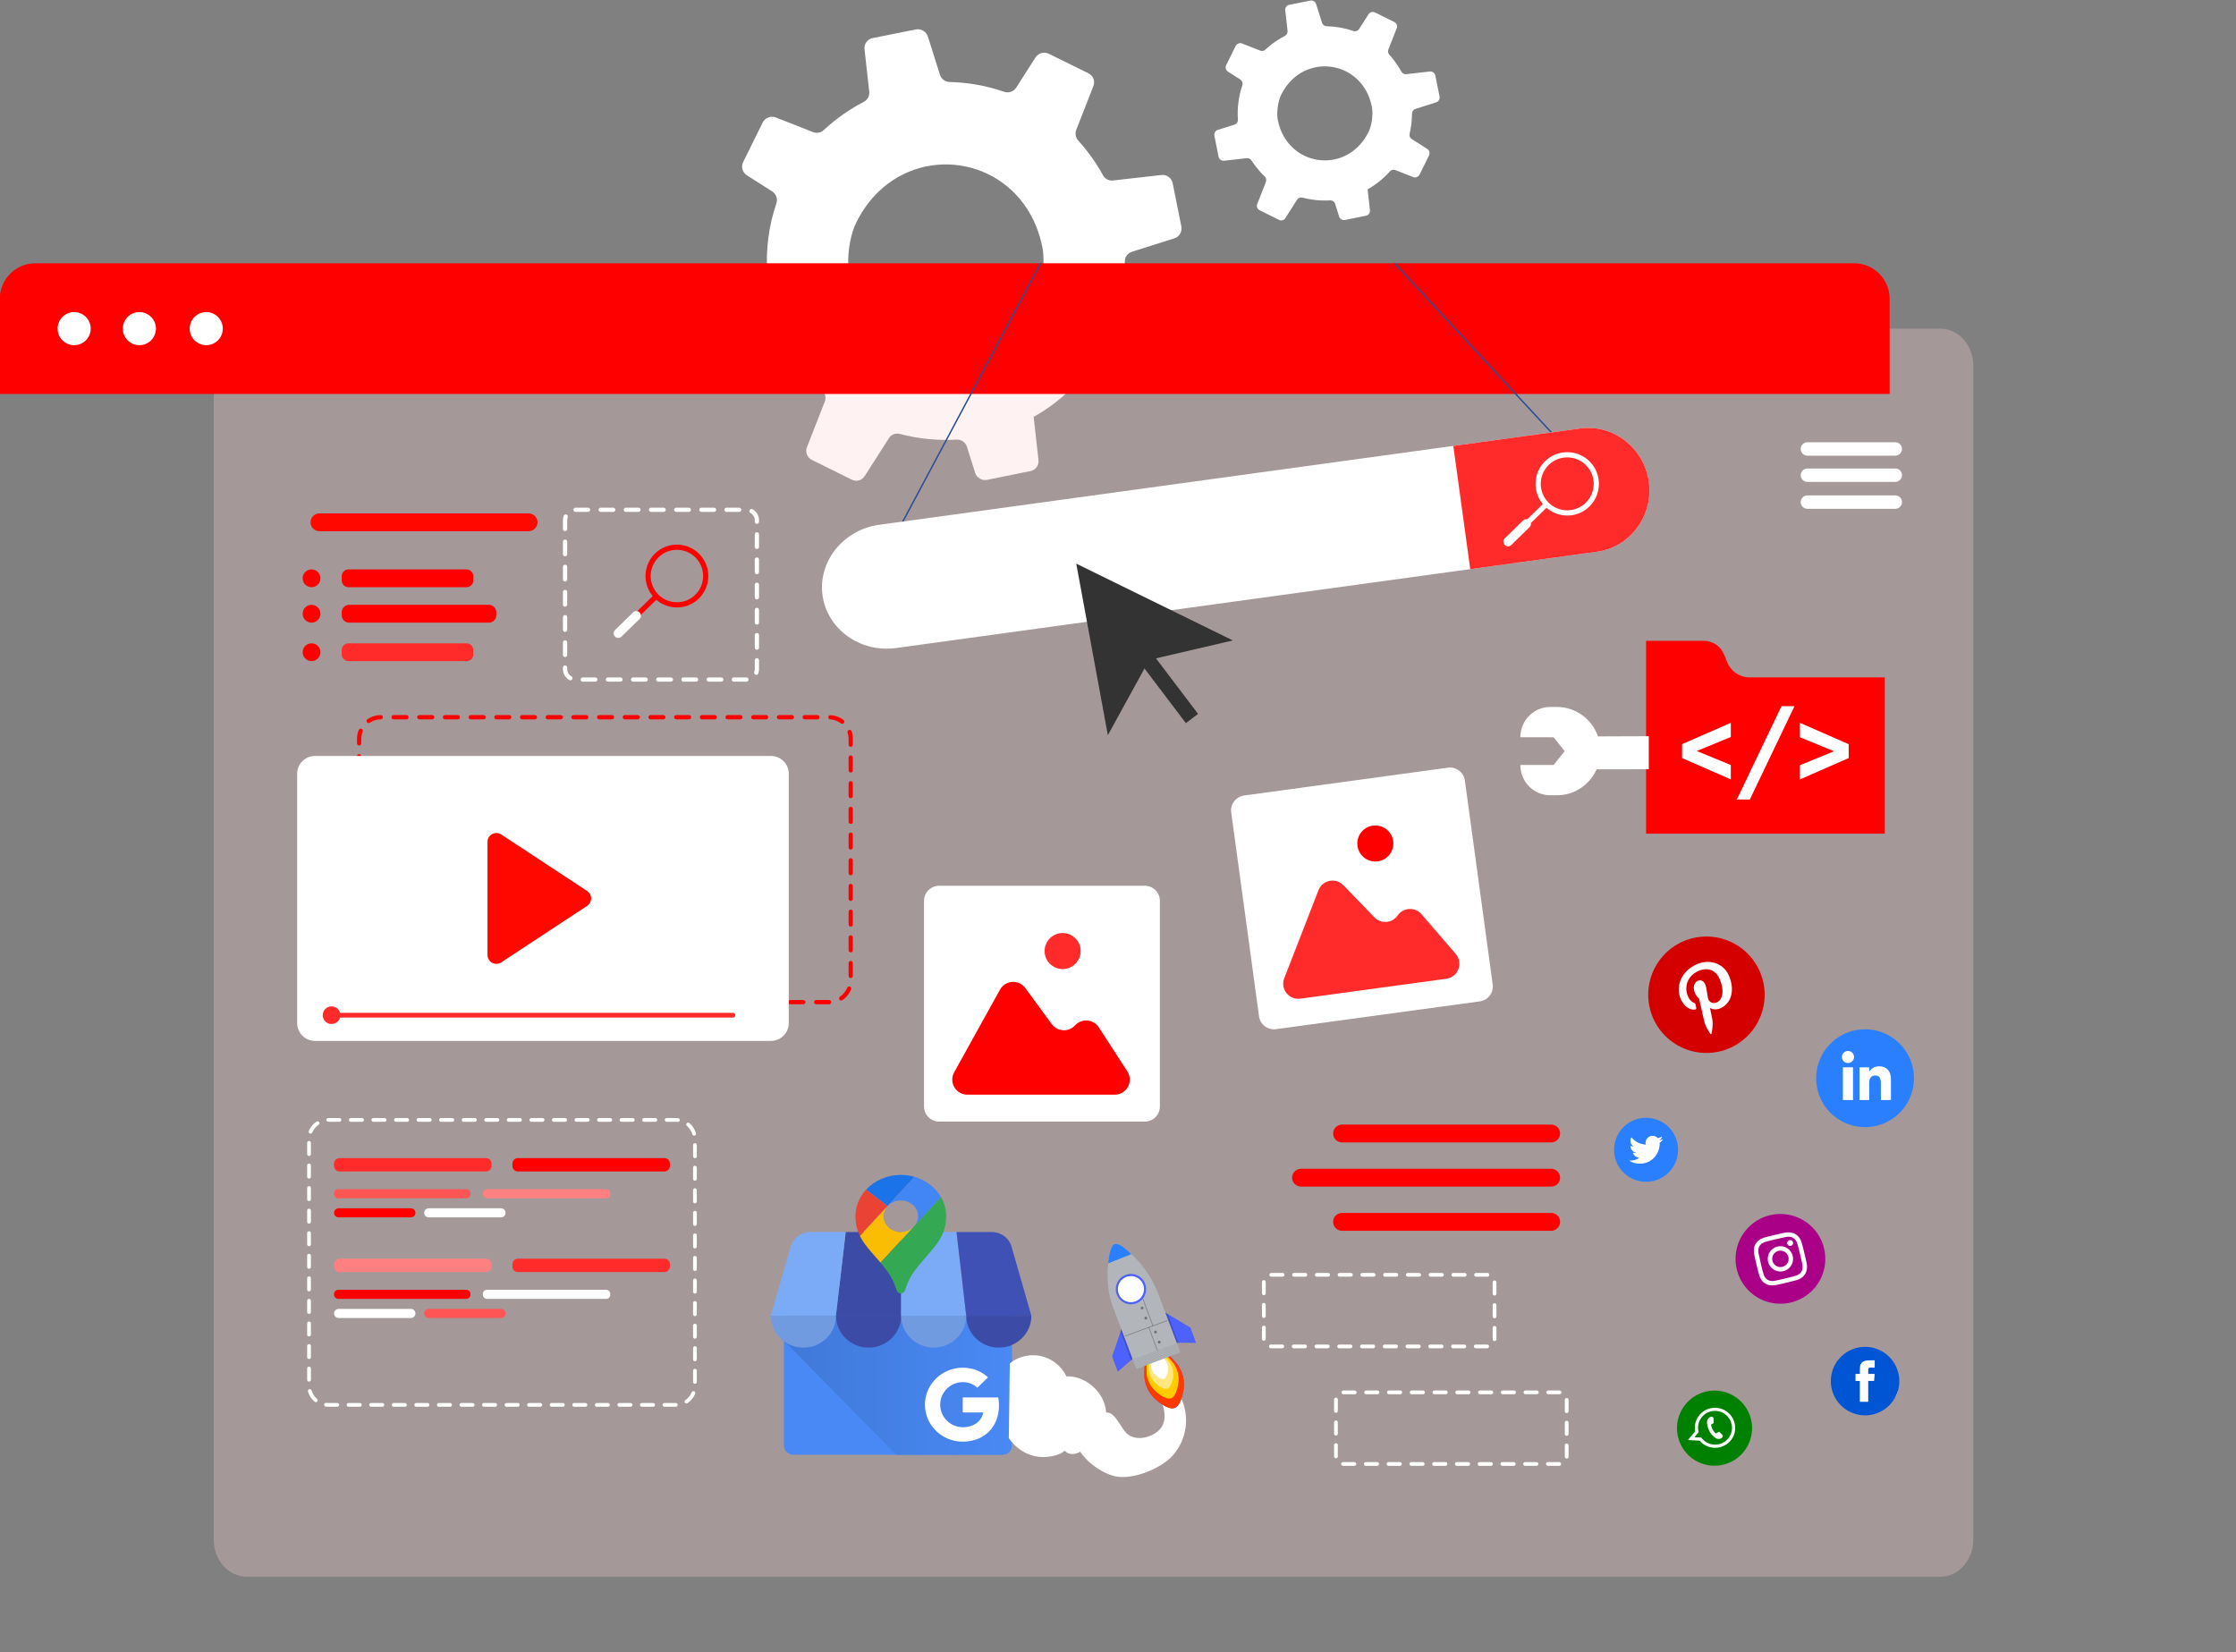 <?xml version="1.0" encoding="UTF-8" standalone="no"?>
<!-- Created with Inkscape (http://www.inkscape.org/) -->

<svg
   version="1.1"
   id="svg2"
   width="2285.773"
   height="1688.71"
   viewBox="0 0 2285.773 1688.71"
   sodipodi:docname="AWS-Aruba-Our-Services.svg"
   inkscape:version="1.2.2 (732a01da63, 2022-12-09)"
   xmlns:inkscape="http://www.inkscape.org/namespaces/inkscape"
   xmlns:sodipodi="http://sodipodi.sourceforge.net/DTD/sodipodi-0.dtd"
   xmlns="http://www.w3.org/2000/svg"
   xmlns:svg="http://www.w3.org/2000/svg">
  <rect x="0" y="0" width="2285.773" height="1688.71" fill="#808080" stroke="none"/>
  <defs
     id="defs6">
    <linearGradient
       id="a"
       x1="46.87"
       x2="854.483"
       y1="666.055"
       y2="666.055"
       gradientTransform="scale(1.151,0.868)"
       gradientUnits="userSpaceOnUse">
      <stop
         offset=".03"
         stop-color="#4079d8"
         id="stop1225" />
      <stop
         offset="1"
         stop-color="#4989f5"
         id="stop1227" />
    </linearGradient>
    <linearGradient
       id="a-1"
       x1="46.87"
       x2="854.483"
       y1="666.055"
       y2="666.055"
       gradientTransform="scale(1.151,0.868)"
       gradientUnits="userSpaceOnUse">
      <stop
         offset=".03"
         stop-color="#4079d8"
         id="stop1225-0" />
      <stop
         offset="1"
         stop-color="#4989f5"
         id="stop1227-0" />
    </linearGradient>
  </defs>
  <sodipodi:namedview
     id="namedview4"
     pagecolor="#ffffff"
     bordercolor="#000000"
     borderopacity="0.25"
     inkscape:showpageshadow="2"
     inkscape:pageopacity="0.0"
     inkscape:pagecheckerboard="0"
     inkscape:deskcolor="#d1d1d1"
     showgrid="false"
     inkscape:zoom="0.54836128"
     inkscape:cx="452.25658"
     inkscape:cy="579.90965"
     inkscape:window-width="1366"
     inkscape:window-height="697"
     inkscape:window-x="-8"
     inkscape:window-y="-8"
     inkscape:window-maximized="1"
     inkscape:current-layer="g8" />
  <g
     id="g8"
     inkscape:groupmode="layer"
     inkscape:label="ink_ext_XXXXXX"
     transform="matrix(1.333,0,0,-1.333,-821.357,2148.59)">
    <path
       d="m 1410.79,1438.3 c 2.04,-5.09 3.69,-10.58 4.84,-16.45 2.18,-11.19 -0.09,-28.86 -5.15,-39.1 -0.54,-1.1 -1.09,-2.17 -1.65,-3.24 -34.86,-64.7 -126.22,-51.83 -141.26,21.17 -1.96,9.55 -0.74,23.44 2.67,34.1 0.83,2.45 1.72,4.76 2.73,6.72 4.65,9.29 10.42,17.07 17,23.4 37.52,36.04 100.21,24.24 120.82,-26.6 z m -227.88,-101.15 35.62,4.02 c 2.97,0.3 5.85,-1.08 7.48,-3.58 2.06,-3.2 4.27,-6.34 6.62,-9.41 4.38,-5.71 9.07,-10.99 14.11,-15.75 2.35,-2.24 3.13,-5.63 1.93,-8.62 l -13.66,-34.89 c -1.49,-3.7 0.15,-7.97 3.79,-9.76 l 30.69,-15.2 c 3.49,-1.71 7.66,-0.53 9.76,2.71 l 18.56,29.07 c 1.74,2.87 5.21,4.2 8.55,3.31 14.1,-3.72 28.78,-5.18 43.45,-4.32 3.54,0.2 6.84,-2.1 7.9,-5.48 l 6.29,-20.02 c 1.23,-3.79 5.1,-6.14 9.05,-5.38 l 33.33,6.74 c 0.69,0.14 1.33,0.33 1.93,0.64 2.89,1.38 4.66,4.52 4.26,7.81 l -2.97,26.61 -0.73,6.49 c 5.54,3.12 10.98,6.7 16.16,10.67 6.98,5.36 13.34,11.27 18.97,17.56 2.15,2.4 5.53,3.26 8.52,2.06 l 28.09,-11.04 c 3.85,-1.48 8.2,0.18 10,3.88 l 11.62,23.46 3.31,6.73 c 1.83,3.67 0.6,8.15 -2.85,10.33 l -24.28,15.53 c -2.84,1.77 -4.24,5.14 -3.43,8.32 2.27,9.58 3.53,19.37 3.7,29.17 0.09,0.85 0.08,1.63 0.08,2.47 -0.02,0.28 0.02,0.55 0.05,0.83 0.3,3.14 2.49,5.75 5.51,6.69 l 32.49,10.29 c 0.37,0.09 0.73,0.26 1.06,0.41 3.16,1.54 4.96,5.1 4.28,8.62 l -6.67,33.23 c -0.81,4.01 -4.52,6.74 -8.62,6.3 l -37.15,-4.2 c -3.15,-0.4 -6.17,1.23 -7.67,4.02 -3.36,6.11 -7.23,12.06 -11.64,17.8 -2.33,3.04 -4.76,5.95 -7.3,8.74 -2.04,2.28 -2.65,5.51 -1.52,8.35 l 13.12,33.53 c 1.46,3.68 -0.16,7.91 -3.75,9.7 l -30.38,14.99 c -3.66,1.82 -8.12,0.62 -10.36,-2.88 l -14.69,-23 c -1.97,-3.09 -5.74,-4.41 -9.19,-3.26 -13.5,4.68 -27.65,7.19 -41.91,7.53 -3.37,0.03 -6.37,2.26 -7.39,5.52 l -9.26,29.28 c -1.24,3.93 -5.25,6.27 -9.29,5.5 l -33.12,-6.63 c -3.98,-0.79 -6.68,-4.54 -6.19,-8.5 l 0.15,-1.56 3.46,-30.92 c 0.38,-3.31 -1.32,-6.43 -4.28,-7.97 l -0.03,-0.02 c -7.1,-3.67 -13.97,-8.01 -20.55,-13.06 -3.51,-2.69 -6.81,-5.52 -10.01,-8.47 -2.2,-2.08 -5.38,-2.69 -8.19,-1.6 l -28.51,11.2 c -3.9,1.55 -8.34,-0.18 -10.17,-3.9 l -14.95,-30.25 c -0.42,-0.87 -0.65,-1.78 -0.77,-2.66 -0.29,-2.89 1.05,-5.86 3.59,-7.5 l 19.44,-12.35 c 2.36,-1.54 3.73,-4.23 3.62,-6.98 -0.04,-0.72 -0.16,-1.46 -0.4,-2.18 -5.91,-17.35 -8.26,-35.68 -6.99,-53.98 0.26,-3.1 -1.46,-6 -4.16,-7.43 -0.39,-0.2 -0.8,-0.36 -1.24,-0.5 l -26.31,-8.31 c -3.81,-1.2 -6.11,-5.08 -5.35,-9.03 l 0.15,-0.77 6.48,-32.4 c 0.85,-4.08 4.62,-6.81 8.76,-6.35"
       style="fill:#ffffff;fill-opacity:1;fill-rule:nonzero;stroke:none;stroke-width:0.1"
       id="path16" />
    <path
       d="m 2129.5,1331.31 v -900.1 c 0,-15.74 -11.36,-28.52 -25.38,-28.52 H 805.471 c -14.015,0 -25.384,12.78 -25.384,28.52 v 900.1 c 0,15.76 11.369,28.52 25.384,28.52 H 2104.12 c 14.02,0 25.38,-12.76 25.38,-28.52"
       style="fill:#ffd5d5;fill-opacity:1;fill-rule:nonzero;stroke:none;stroke-width:0.1;opacity:0.293"
       id="path32" />
    <path
       d="m 1944.335,808.869 a 44.655,44.655 0 0 0 -34.102,-2.043 c -11.182,3.866 -20.378,12.017 -25.56,22.66 v 0 c -5.175,10.647 -5.91,22.914 -2.04,34.102 3.862,11.189 12.023,20.383 22.665,25.56 v 0 c 5.272,2.564 10.995,4.065 16.845,4.417 a 44.663,44.663 0 0 0 17.258,-2.368 44.648,44.648 0 0 0 15.037,-8.791 44.738,44.738 0 0 0 10.523,-13.876 v 0 c 5.175,-10.647 5.91,-22.914 2.04,-34.102 -3.863,-11.188 -12.015,-20.383 -22.665,-25.56 z"
       fill="#aa0000"
       id="path17437"
       style="stroke-width:0.75;fill:#d40000" />
    <path
       d="m 1915.948,837.594 c 0.165,-0.005 0.33,0.03 0.48,0.102 a 1.08,1.08 0 0 1 0.383,0.309 c 0.098,0.131 0.172,0.285 0.202,0.449 0.03,0.164 0.015,0.332 -0.03,0.49 l -0.51,2.475 c -0.15,0.75 -0.338,0.983 -1.133,1.335 -1.98,0.901 -3.555,2.504 -4.418,4.5 -3.368,6.915 -1.2,15.63 7.103,19.672 7.35,3.57 13.575,1.042 16.5,-4.957 3.84,-7.897 3.585,-16.26 -1.605,-18.75 -2.865,-1.395 -6.158,-0.068 -6.885,3.172 -0.863,3.87 -1.095,8.385 -2.31,10.89 -1.088,2.25 -3.203,3.533 -5.693,2.317 -2.932,-1.425 -3.81,-5.595 -1.837,-9.66 a 11.73,11.73 0 0 1 3,-3.908 l 3.75,-16.635 c 1.103,-4.935 4.635,-9.93 4.98,-10.44 0.045,-0.073 0.105,-0.13 0.188,-0.164 0.075,-0.035 0.158,-0.043 0.247,-0.025 a 0.375,0.375 0 0 1 0.21,0.122 c 0.06,0.062 0.097,0.14 0.105,0.224 0.098,0.48 1.5,6.487 0.585,11.363 l -1.732,8.467 c 1.83,-1.357 5.385,-1.597 8.348,-0.165 8.797,4.282 10.867,15.21 5.647,25.957 -3.953,8.123 -14.505,12.338 -24.968,7.253 -13.012,-6.323 -15,-18.84 -11.25,-26.618 2.228,-4.755 6.053,-8.062 10.643,-7.777 z"
       class="B"
       id="path17439"
       style="fill:#ffffff;stroke-width:0.75" />
    <g
       id="g28106"
       transform="matrix(0.886,0,0,0.915,-462.458,83.541)">
      <path
         d="m 1924.45,584.228 5.825,-10.779 10.669,-5.916 -10.669,-5.896 -5.845,-10.799 -5.825,10.799 -10.669,5.896 10.669,5.916 z"
         fill="#5599ff"
         id="path17543-9-2"
         style="fill:#ffffff;stroke-width:1.973" />
      <g
         fill="none"
         fill-rule="evenodd"
         id="g1256-2"
         transform="matrix(0.212,0,0,-0.201,1884.574,637.785)">
        <g
           fill-rule="nonzero"
           id="g1244-4">
          <rect
             fill="#4989f5"
             height="696.14"
             rx="36.88"
             width="931"
             x="53.45"
             y="232.98"
             id="rect1230-0" />
          <path
             d="M 936.81,227.75 H 100.06 c -25.92,0 -46.09,200.6 -46.09,226.52 L 512.2,929.12 h 424.61 c 26,-0.071 47.059,-21.13 47.13,-47.13 V 274.87 c -0.077,-25.996 -21.134,-47.049 -47.13,-47.12 z"
             fill="url(#a)"
             id="path1232-1"
             style="fill:url(#a-1)" />
          <path
             d="m 266.03,349.56 h 266 V 0.44 H 305.86 Z"
             fill="#3c4ba6"
             id="path1234-7" />
          <path
             d="m 798.03,349.56 h -266 V 0.44 H 758.2 Z m 186.42,-282.94 0.33,1.19 C 984.7,67.39 984.54,67 984.45,66.62 Z"
             fill="#7babf7"
             id="path1236-1" />
          <path
             d="m 984.78,67.8 -0.33,-1.19 C 976.017,27.993 941.837,0.455 902.31,0.43 H 758.2 L 798,349.56 h 266 z"
             fill="#3f51b5"
             id="path1238-9" />
          <path
             d="m 79.61,66.62 -0.33,1.19 c 0.08,-0.42 0.24,-0.81 0.33,-1.19 z"
             fill="#7babf7"
             id="path1240-1" />
          <path
             d="M 79.27,67.8 79.6,66.61 C 88.033,27.993 122.213,0.455 161.74,0.43 H 305.86 L 266,349.56 H 0 Z"
             fill="#7babf7"
             id="path1242-3" />
        </g>
        <path
           d="m 266.48,349.47 c 0,73.412 -59.513,132.925 -132.925,132.925 C 60.143,482.395 0.63,422.882 0.63,349.47 Z"
           fill="#709be0"
           id="path1246-7" />
        <path
           d="m 532.33,349.47 c 0,73.412 -59.513,132.925 -132.925,132.925 -73.412,0 -132.925,-59.513 -132.925,-132.925 z"
           fill="#3c4ba6"
           id="path1248-2" />
        <path
           d="m 798.18,349.47 c 0,73.412 -59.513,132.925 -132.925,132.925 -73.412,0 -132.925,-59.513 -132.925,-132.925 z"
           fill="#709be0"
           id="path1250-9" />
        <path
           d="m 1064,349.47 c 0,73.412 -59.513,132.925 -132.925,132.925 -73.412,0 -132.925,-59.513 -132.925,-132.925 z"
           fill="#3c4ba6"
           id="path1252-7" />
        <path
           d="m 931.08,709.6 c -0.47,-6.33 -1.25,-12.11 -2.36,-19.49 h -145 c 0,20.28 0,42.41 -0.08,62.7 h 84 a 73.05,73.05 0 0 1 -30.75,46.89 c 0,0 0,-0.35 -0.06,-0.36 a 88,88 0 0 1 -34,13.27 99.85,99.85 0 0 1 -36.79,-0.16 91.9,91.9 0 0 1 -34.31,-14.87 95.72,95.72 0 0 1 -33.73,-43.1 c -0.52,-1.35 -1,-2.71 -1.49,-4.09 v -0.15 l 0.13,-0.1 A 93,93 0 0 1 696.59,690.3 96.27,96.27 0 0 1 718.9,654 c 23.587,-24.399 58.829,-33.576 91.32,-23.78 a 83,83 0 0 1 33.23,19.56 l 28.34,-28.34 c 5,-5.05 10.19,-9.94 15,-15.16 a 149.78,149.78 0 0 0 -49.64,-30.74 156.08,156.08 0 0 0 -103.83,-0.91 c -1.173,0.4 -2.34,0.817 -3.5,1.25 A 155.18,155.18 0 0 0 646,651 152.61,152.61 0 0 0 632.58,689.78 c -16.052,79.772 32.623,158.294 111.21,179.4 25.69,6.88 53,6.71 78.89,0.83 a 139.88,139.88 0 0 0 63.14,-32.81 c 18.64,-17.15 32,-40 39,-64.27 a 179,179 0 0 0 6.26,-63.33 z"
           fill="#ffffff"
           fill-rule="nonzero"
           id="path1254-4" />
      </g>
      <path
         d="m 2008.967,683.964 c -3.728,1.038 -7.723,1.606 -11.851,1.606 -12.05,0 -22.836,-4.799 -30.048,-12.36 l 18.531,-13.751 z"
         fill="#1a73e8"
         id="path13786-2"
         style="stroke-width:2.085" />
      <path
         d="m 1967.068,673.21 a 39.092,34.505 0 0 1 -9.188,-22.252 c 0,-6.503 1.465,-11.792 3.884,-16.513 l 23.834,25.014 z"
         fill="#ea4335"
         id="path13788-2"
         style="stroke-width:2.085" />
      <path
         d="m 1997.116,664.18 a 15.011,13.25 0 0 0 11.451,-21.802 l 23.346,24.505 a 39.245,34.64 0 0 1 -22.969,17.061 l -23.324,-24.505 a 14.958,13.203 0 0 0 11.495,4.74"
         fill="#4285f4"
         id="path13790-0"
         style="stroke-width:2.085" />
      <path
         d="m 1997.116,637.696 c -8.278,0 -15.002,5.935 -15.002,13.242 a 14.869,13.124 0 0 0 3.506,8.501 l -23.857,-25.014 c 4.083,-7.972 10.852,-14.378 17.82,-22.448 l 28.983,30.401 a 14.984,13.226 0 0 0 -11.451,-4.682"
         fill="#fbbc04"
         id="path13792-1"
         style="stroke-width:2.085" />
      <path
         d="m 2007.991,603.691 c 13.094,18.06 28.34,26.268 28.34,47.267 0,5.759 -1.598,11.185 -4.416,15.964 l -52.307,-54.945 c 2.219,-2.566 4.461,-5.289 6.635,-8.305 7.945,-10.852 5.748,-17.355 10.874,-17.355 5.127,0 2.929,6.523 10.874,17.375"
         fill="#34a853"
         id="path13794-8"
         style="stroke-width:2.085" />
    </g>
    <path
       d="m 2065.31,1382.7 v -72.99 H 616.018 v 72.99 c 0,15.06 12.21,27.26 27.263,27.26 H 2038.05 c 15.05,0 27.26,-12.2 27.26,-27.26"
       style="fill:#ff0000;fill-opacity:1;fill-rule:nonzero;stroke:none;stroke-width:0.1"
       id="path34" />
    <path
       d="m 660.352,1359.83 c 0,7.01 5.682,12.7 12.692,12.7 7.01,0 12.692,-5.69 12.692,-12.7 0,-7.01 -5.682,-12.69 -12.692,-12.69 -7.01,0 -12.692,5.68 -12.692,12.69"
       style="fill:#ffffff;fill-opacity:1;fill-rule:nonzero;stroke:none;stroke-width:0.1"
       id="path36" />
    <path
       d="m 710.364,1359.83 c 0,7.01 5.682,12.7 12.692,12.7 7.01,0 12.692,-5.69 12.692,-12.7 0,-7.01 -5.682,-12.69 -12.692,-12.69 -7.01,0 -12.692,5.68 -12.692,12.69"
       style="fill:#ffffff;fill-opacity:1;fill-rule:nonzero;stroke:none;stroke-width:0.1"
       id="path38" />
    <path
       d="m 761.639,1359.83 c 0,7.01 5.682,12.7 12.692,12.7 7.01,0 12.692,-5.69 12.692,-12.7 0,-7.01 -5.682,-12.69 -12.692,-12.69 -7.01,0 -12.692,5.68 -12.692,12.69"
       style="fill:#ffffff;fill-opacity:1;fill-rule:nonzero;stroke:none;stroke-width:0.1"
       id="path40" />
    <path
       d="m 1665.92,1537.85 c 0.99,-2.48 1.79,-5.16 2.35,-8.01 1.06,-5.46 -0.04,-14.06 -2.51,-19.05 -0.26,-0.53 -0.53,-1.05 -0.8,-1.57 -16.97,-31.51 -61.47,-25.25 -68.8,10.3 -0.95,4.65 -0.35,11.42 1.31,16.61 0.4,1.2 0.83,2.32 1.33,3.28 2.26,4.52 5.07,8.31 8.28,11.39 18.27,17.55 48.8,11.8 58.84,-12.95 z m -110.99,-49.26 17.35,1.95 c 1.45,0.15 2.85,-0.52 3.64,-1.74 1.01,-1.56 2.08,-3.09 3.23,-4.58 2.14,-2.78 4.42,-5.35 6.87,-7.67 1.15,-1.09 1.53,-2.74 0.94,-4.2 l -6.65,-16.99 c -0.73,-1.81 0.07,-3.88 1.85,-4.75 l 14.94,-7.41 c 1.7,-0.83 3.73,-0.26 4.75,1.32 l 9.04,14.16 c 0.85,1.4 2.54,2.04 4.17,1.61 6.86,-1.81 14.01,-2.52 21.16,-2.1 1.72,0.09 3.33,-1.03 3.84,-2.67 l 3.07,-9.75 c 0.6,-1.85 2.48,-2.99 4.41,-2.62 l 16.23,3.28 c 0.33,0.07 0.65,0.16 0.94,0.31 1.4,0.68 2.27,2.2 2.07,3.81 l -1.44,12.96 -0.36,3.15 c 2.7,1.52 5.35,3.27 7.87,5.2 3.4,2.61 6.5,5.49 9.24,8.56 1.05,1.16 2.69,1.58 4.15,1 l 13.68,-5.38 c 1.87,-0.72 3.99,0.09 4.87,1.89 l 5.66,11.42 1.61,3.28 c 0.89,1.79 0.29,3.97 -1.39,5.04 l -11.83,7.56 c -1.38,0.86 -2.06,2.5 -1.66,4.05 1.1,4.66 1.72,9.43 1.8,14.2 0.04,0.42 0.04,0.8 0.04,1.21 -0.01,0.13 0,0.27 0.02,0.4 0.15,1.53 1.21,2.8 2.69,3.26 l 15.82,5.01 c 0.18,0.04 0.35,0.13 0.51,0.2 1.54,0.75 2.42,2.48 2.09,4.2 l -3.25,16.18 c -0.39,1.96 -2.2,3.28 -4.2,3.07 l -18.09,-2.05 c -1.54,-0.19 -3.01,0.6 -3.74,1.96 -1.63,2.98 -3.52,5.87 -5.66,8.67 -1.14,1.48 -2.32,2.9 -3.56,4.26 -0.99,1.11 -1.29,2.68 -0.74,4.06 l 6.39,16.33 c 0.71,1.8 -0.08,3.86 -1.82,4.73 l -14.8,7.3 c -1.79,0.88 -3.96,0.3 -5.05,-1.4 l -7.15,-11.21 c -0.96,-1.5 -2.8,-2.14 -4.48,-1.58 -6.57,2.28 -13.46,3.5 -20.41,3.66 -1.64,0.02 -3.1,1.11 -3.6,2.69 l -4.5,14.26 c -0.61,1.92 -2.56,3.06 -4.53,2.68 l -16.13,-3.23 c -1.94,-0.38 -3.25,-2.21 -3.02,-4.14 l 0.08,-0.76 1.69,-15.05 c 0.18,-1.62 -0.65,-3.14 -2.09,-3.89 l -0.02,-0.01 c -3.45,-1.78 -6.8,-3.9 -10,-6.36 -1.71,-1.31 -3.32,-2.68 -4.88,-4.12 -1.07,-1.02 -2.62,-1.32 -3.99,-0.78 l -13.88,5.45 c -1.9,0.76 -4.06,-0.09 -4.95,-1.9 l -7.28,-14.73 c -0.21,-0.42 -0.32,-0.87 -0.38,-1.29 -0.14,-1.41 0.51,-2.86 1.75,-3.66 l 9.46,-6.01 c 1.15,-0.75 1.82,-2.06 1.77,-3.4 -0.02,-0.35 -0.08,-0.71 -0.19,-1.06 -2.88,-8.45 -4.03,-17.38 -3.41,-26.29 0.13,-1.51 -0.71,-2.92 -2.03,-3.62 -0.19,-0.09 -0.39,-0.18 -0.6,-0.24 l -12.81,-4.05 c -1.86,-0.58 -2.98,-2.47 -2.61,-4.4 l 0.08,-0.37 3.15,-15.78 c 0.42,-1.99 2.25,-3.32 4.26,-3.09"
       style="fill:#ffffff;fill-opacity:1;fill-rule:nonzero;stroke:none;stroke-width:0.1"
       id="path42" />
    <path
       d="m 1940.763,1103.968 -2.39,5.94 c -2.57,6.37 -8.754,10.53 -15.62,10.53 h -44.233 v -28.06 -119.83 h 182.973 v 119.83 h -103.54 c -7.56,0 -14.36,4.58 -17.19,11.59"
       style="fill:#ff0000;fill-opacity:1;fill-rule:nonzero;stroke:none;stroke-width:0.1"
       id="path126" />
    <path
       d="m 1906.12,1030.508 v 10.66 l 37.393,16.38 v -10.89 l -26.114,-10.74 26.114,-10.74 v -11.05 l -37.393,16.38"
       style="fill:#ffffff;fill-opacity:1;fill-rule:nonzero;stroke:none;stroke-width:0.1"
       id="path128" />
    <path
       d="m 1982.373,1070.288 h 9.96 l -34.22,-71.53 h -9.97 l 34.23,71.53"
       style="fill:#ffffff;fill-opacity:1;fill-rule:nonzero;stroke:none;stroke-width:0.1"
       id="path130" />
    <path
       d="m 2033.893,1041.168 v -10.66 l -37.39,-16.38 v 10.89 l 26.12,10.74 -26.12,10.74 v 11.05 l 37.39,-16.38"
       style="fill:#ffffff;fill-opacity:1;fill-rule:nonzero;stroke:none;stroke-width:0.1"
       id="path132" />
    <path
       d="m 1307.77,1209.28 -0.97,0.51 106.93,200.43 0.96,-0.52 -106.92,-200.42"
       style="fill:#2a4e96;fill-opacity:1;fill-rule:nonzero;stroke:none;stroke-width:0.1"
       id="path140" />
    <path
       d="m 1805.49,1279.85 -120.25,129.74 0.81,0.74 120.25,-129.73 -0.81,-0.75"
       style="fill:#2a4e96;fill-opacity:1;fill-rule:nonzero;stroke:none;stroke-width:0.1"
       id="path142" />
    <path
       d="m 1880.63,1242.36 c 1.79,-13 -1.78,-25.52 -8.97,-35.24 -7.19,-9.72 -17.99,-16.61 -30.68,-18.35 l -537.64,-73.88 c -27.44,-3.77 -52.81,14.41 -56.38,40.4 -1.79,12.99 2.2,25.58 10.07,35.38 7.86,9.81 19.61,16.83 33.33,18.72 l 537.63,73.87 c 25.39,3.49 49.07,-14.92 52.64,-40.9"
       style="fill:#ffffff;fill-opacity:1;fill-rule:nonzero;stroke:none;stroke-width:0.1"
       id="path144" />
    <path
       d="m 1880.63,1242.36 c 1.79,-13 -1.78,-25.52 -8.97,-35.24 -7.19,-9.72 -17.99,-16.61 -30.68,-18.35 l -97.29,-13.37 -12.99,94.49 97.29,13.37 c 25.39,3.49 49.07,-14.92 52.64,-40.9"
       style="fill:#ff2a2a;fill-opacity:1;fill-rule:nonzero;stroke:none;stroke-width:0.1"
       id="path146" />
    <path
       d="m 1803.87,1255.32 c -8.01,-7.82 -8.16,-20.7 -0.34,-28.71 3.79,-3.88 8.87,-6.05 14.29,-6.11 5.42,-0.07 10.55,1.99 14.42,5.78 8.01,7.82 8.16,20.7 0.34,28.71 -7.83,8.01 -20.71,8.15 -28.71,0.33 z m 17.55,-38.6 c -1.2,-0.16 -2.42,-0.24 -3.65,-0.23 -6.49,0.08 -12.56,2.68 -17.1,7.32 -9.37,9.59 -9.19,25.01 0.4,34.37 9.59,9.37 25,9.19 34.37,-0.39 9.37,-9.59 9.19,-25.01 -0.4,-34.38 -3.76,-3.67 -8.5,-5.99 -13.62,-6.69"
       style="fill:#ffffff;fill-opacity:1;fill-rule:nonzero;stroke:none;stroke-width:0.1"
       id="path148" />
    <path
       d="m 1779.78,1200.6 -2.8,2.86 23.72,23.18 2.8,-2.86 -23.72,-23.18"
       style="fill:#ffffff;fill-opacity:1;fill-rule:nonzero;stroke:none;stroke-width:0.1"
       id="path150" />
    <path
       d="m 1770.13,1193.97 v 0 c -1.38,1.41 -1.35,3.68 0.06,5.06 l 13.97,13.65 c 1.41,1.38 3.68,1.35 5.06,-0.06 1.38,-1.41 1.35,-3.68 -0.06,-5.05 l -13.97,-13.66 c -1.42,-1.38 -3.68,-1.35 -5.06,0.06"
       style="fill:#ffffff;fill-opacity:1;fill-rule:nonzero;stroke:none;stroke-width:0.1"
       id="path152" />
    <path
       d="m 988.904,713.504 h -112.325 c -2.338,0 -4.234,1.9 -4.234,4.24 v 1.78 c 0,2.34 1.896,4.23 4.234,4.23 h 112.325 c 2.337,0 4.232,-1.89 4.232,-4.23 v -1.78 c 0,-2.34 -1.895,-4.24 -4.232,-4.24"
       style="fill:#ff2a2a;fill-opacity:1;fill-rule:nonzero;stroke:none;stroke-width:0.1"
       id="path154" />
    <path
       d="m 931.264,678.274 h -55.422 c -1.931,0 -3.497,1.56 -3.497,3.49 0,1.93 1.566,3.5 3.497,3.5 h 55.422 c 1.931,0 3.497,-1.57 3.497,-3.5 0,-1.93 -1.566,-3.49 -3.497,-3.49"
       style="fill:#ff0000;fill-opacity:1;fill-rule:nonzero;stroke:none;stroke-width:0.1"
       id="path156" />
    <path
       d="m 973.702,692.934 h -98.102 c -1.798,0 -3.255,1.46 -3.255,3.26 v 0.48 c 0,1.8 1.457,3.26 3.255,3.26 h 98.102 c 1.797,0 3.254,-1.46 3.254,-3.26 v -0.48 c 0,-1.8 -1.457,-3.26 -3.254,-3.26"
       style="fill:#ff5555;fill-opacity:1;fill-rule:nonzero;stroke:none;stroke-width:0.1"
       id="path158" />
    <path
       d="m 1081.033,692.934 h -91.398 c -1.737,0 -3.145,1.41 -3.145,3.15 v 0.7 c 0,1.74 1.408,3.15 3.145,3.15 h 91.398 c 1.73,0 3.14,-1.41 3.14,-3.15 v -0.7 c 0,-1.74 -1.41,-3.15 -3.14,-3.15"
       style="fill:#ff8080;fill-opacity:1;fill-rule:nonzero;stroke:none;stroke-width:0.1"
       id="path160" />
    <path
       d="m 1000.389,678.274 h -55.421 c -1.931,0 -3.497,1.56 -3.497,3.49 0,1.93 1.566,3.5 3.497,3.5 h 55.421 c 1.931,0 3.497,-1.57 3.497,-3.5 0,-1.93 -1.566,-3.49 -3.497,-3.49"
       style="fill:#ffffff;fill-opacity:1;fill-rule:nonzero;stroke:none;stroke-width:0.1"
       id="path162" />
    <path
       d="m 1125.682,713.504 h -112.33 c -2.336,0 -4.23,1.9 -4.23,4.24 v 1.78 c 0,2.34 1.894,4.23 4.23,4.23 h 112.33 c 2.34,0 4.23,-1.89 4.23,-4.23 v -1.78 c 0,-2.34 -1.89,-4.24 -4.23,-4.24"
       style="fill:#ff0000;fill-opacity:1;fill-rule:nonzero;stroke:none;stroke-width:0.1"
       id="path164" />
    <path
       d="m 988.904,636.344 h -112.325 c -2.338,0 -4.234,1.9 -4.234,4.24 v 1.78 c 0,2.34 1.896,4.23 4.234,4.23 h 112.325 c 2.337,0 4.232,-1.89 4.232,-4.23 v -1.78 c 0,-2.34 -1.895,-4.24 -4.232,-4.24"
       style="fill:#ff8080;fill-opacity:1;fill-rule:nonzero;stroke:none;stroke-width:0.1"
       id="path166" />
    <path
       d="m 931.264,601.114 h -55.422 c -1.931,0 -3.497,1.56 -3.497,3.49 0,1.93 1.566,3.5 3.497,3.5 h 55.422 c 1.931,0 3.497,-1.57 3.497,-3.5 0,-1.93 -1.566,-3.49 -3.497,-3.49"
       style="fill:#ffffff;fill-opacity:1;fill-rule:nonzero;stroke:none;stroke-width:0.1"
       id="path168" />
    <path
       d="m 973.702,615.774 h -98.102 c -1.798,0 -3.255,1.46 -3.255,3.26 v 0.48 c 0,1.8 1.457,3.26 3.255,3.26 h 98.102 c 1.797,0 3.254,-1.46 3.254,-3.26 v -0.48 c 0,-1.8 -1.457,-3.26 -3.254,-3.26"
       style="fill:#ff0000;fill-opacity:1;fill-rule:nonzero;stroke:none;stroke-width:0.1"
       id="path170" />
    <path
       d="m 1081.033,615.774 h -91.398 c -1.737,0 -3.145,1.41 -3.145,3.15 v 0.7 c 0,1.74 1.408,3.15 3.145,3.15 h 91.398 c 1.73,0 3.14,-1.41 3.14,-3.15 v -0.7 c 0,-1.74 -1.41,-3.15 -3.14,-3.15"
       style="fill:#ffffff;fill-opacity:1;fill-rule:nonzero;stroke:none;stroke-width:0.1"
       id="path172" />
    <path
       d="m 1000.389,601.114 h -55.421 c -1.931,0 -3.497,1.56 -3.497,3.49 0,1.93 1.566,3.5 3.497,3.5 h 55.421 c 1.931,0 3.497,-1.57 3.497,-3.5 0,-1.93 -1.566,-3.49 -3.497,-3.49"
       style="fill:#ff5555;fill-opacity:1;fill-rule:nonzero;stroke:none;stroke-width:0.1"
       id="path174" />
    <path
       d="m 1125.682,636.344 h -112.33 c -2.336,0 -4.23,1.9 -4.23,4.24 v 1.78 c 0,2.34 1.894,4.23 4.23,4.23 h 112.33 c 2.34,0 4.23,-1.89 4.23,-4.23 v -1.78 c 0,-2.34 -1.89,-4.24 -4.23,-4.24"
       style="fill:#ff2a2a;fill-opacity:1;fill-rule:nonzero;stroke:none;stroke-width:0.1"
       id="path176" />
    <path
       d="m 1561.63,1120.71 -64.15,-14.93 -31.72,-57.72 -24.22,131.55 120.09,-58.9"
       style="fill:#333333;fill-opacity:1;fill-rule:nonzero;stroke:none;stroke-width:0.1"
       id="path178" />
    <path
       d="m 1534.95,1064.38 -9.34,-7.08 -40.98,54.07 9.35,7.09 40.97,-54.08"
       style="fill:#333333;fill-opacity:1;fill-rule:nonzero;stroke:none;stroke-width:0.1"
       id="path180" />
    <path
       d="m 1494.107,751.722 h -157.74 c -6.39,0 -11.56,5.17 -11.56,11.56 v 157.74 c 0,6.38 5.17,11.56 11.56,11.56 h 157.74 c 6.39,0 11.56,-5.18 11.56,-11.56 v -157.74 c 0,-6.39 -5.17,-11.56 -11.56,-11.56"
       style="fill:#ffffff;fill-opacity:1;fill-rule:nonzero;stroke:none;stroke-width:0.1"
       id="path182" />
    <path
       d="m 1347.917,789.552 35.14,63.36 c 4.09,7.37 14.45,8.02 19.43,1.22 l 20.27,-27.65 c 4.31,-5.88 12.93,-6.35 17.85,-0.96 5.11,5.58 14.12,4.83 18.24,-1.52 l 21.87,-33.78 c 4.98,-7.69 -0.54,-17.84 -9.7,-17.84 h -113 c -8.81,0 -14.38,9.46 -10.1,17.17"
       style="fill:#ff0000;fill-opacity:1;fill-rule:nonzero;stroke:none;stroke-width:0.1"
       id="path184" />
    <path
       d="m 1417.266,882.522 c 0,7.63 6.19,13.82 13.83,13.82 7.63,0 13.82,-6.19 13.82,-13.82 0,-7.64 -6.19,-13.83 -13.82,-13.83 -7.64,0 -13.83,6.19 -13.83,13.83"
       style="fill:#ff2a2a;fill-opacity:1;fill-rule:nonzero;stroke:none;stroke-width:0.1"
       id="path186" />
    <path
       d="m 1751.01,843.92 -156.3,-21.31 c -6.32,-0.87 -12.15,3.56 -13.01,9.89 l -21.32,156.29 c -0.86,6.33 3.56,12.16 9.89,13.02 l 156.3,21.32 c 6.32,0.86 12.15,-3.57 13.01,-9.89 l 21.32,-156.3 c 0.86,-6.32 -3.56,-12.15 -9.89,-13.02"
       style="fill:#ffffff;fill-opacity:1;fill-rule:nonzero;stroke:none;stroke-width:0.1"
       id="path188" />
    <path
       d="m 1601.04,861.65 26.26,67.53 c 3.06,7.86 13.23,9.9 19.09,3.84 l 23.82,-24.66 c 5.07,-5.24 13.67,-4.54 17.82,1.46 4.31,6.22 13.33,6.69 18.27,0.96 l 26.24,-30.51 c 5.97,-6.95 1.87,-17.75 -7.21,-18.99 l -111.95,-15.27 c -8.73,-1.2 -15.53,7.43 -12.34,15.64"
       style="fill:#ff2a2a;fill-opacity:1;fill-rule:nonzero;stroke:none;stroke-width:0.1"
       id="path190" />
    <path
       d="m 1657.2,963.14 c -1.03,7.57 4.26,14.54 11.83,15.57 7.56,1.03 14.53,-4.27 15.56,-11.83 1.04,-7.57 -4.26,-14.54 -11.83,-15.57 -7.56,-1.03 -14.53,4.27 -15.56,11.83"
       style="fill:#ff0000;fill-opacity:1;fill-rule:nonzero;stroke:none;stroke-width:0.1"
       id="path192" />
    <path
       d="m 927.881,1060.21 h -9.851 c -0.901,0 -1.631,0.73 -1.631,1.63 0,0.9 0.73,1.63 1.631,1.63 h 9.851 c 0.9,0 1.63,-0.73 1.63,-1.63 0,-0.9 -0.73,-1.63 -1.63,-1.63 z m 19.702,0 h -9.851 c -0.9,0 -1.631,0.73 -1.631,1.63 0,0.9 0.731,1.63 1.631,1.63 h 9.851 c 0.9,0 1.63,-0.73 1.63,-1.63 0,-0.9 -0.73,-1.63 -1.63,-1.63 z m 19.703,0 h -9.852 c -0.9,0 -1.631,0.73 -1.631,1.63 0,0.9 0.731,1.63 1.631,1.63 h 9.852 c 0.9,0 1.631,-0.73 1.631,-1.63 0,-0.9 -0.731,-1.63 -1.631,-1.63 z m 19.702,0 h -9.851 c -0.901,0 -1.631,0.73 -1.631,1.63 0,0.9 0.73,1.63 1.631,1.63 h 9.851 c 0.9,0 1.631,-0.73 1.631,-1.63 0,-0.9 -0.731,-1.63 -1.631,-1.63 z m 19.702,0 h -9.851 c -0.901,0 -1.631,0.73 -1.631,1.63 0,0.9 0.73,1.63 1.631,1.63 h 9.851 c 0.9,0 1.63,-0.73 1.63,-1.63 0,-0.9 -0.73,-1.63 -1.63,-1.63 z m 19.7,0 h -9.85 c -0.9,0 -1.63,0.73 -1.63,1.63 0,0.9 0.73,1.63 1.63,1.63 h 9.85 c 0.9,0 1.63,-0.73 1.63,-1.63 0,-0.9 -0.73,-1.63 -1.63,-1.63 z m 19.7,0 h -9.85 c -0.9,0 -1.63,0.73 -1.63,1.63 0,0.9 0.73,1.63 1.63,1.63 h 9.85 c 0.91,0 1.64,-0.73 1.64,-1.63 0,-0.9 -0.73,-1.63 -1.64,-1.63 z m 19.71,0 h -9.85 c -0.9,0 -1.64,0.73 -1.64,1.63 0,0.9 0.74,1.63 1.64,1.63 h 9.85 c 0.9,0 1.63,-0.73 1.63,-1.63 0,-0.9 -0.73,-1.63 -1.63,-1.63 z m 19.7,0 h -9.85 c -0.9,0 -1.63,0.73 -1.63,1.63 0,0.9 0.73,1.63 1.63,1.63 h 9.85 c 0.9,0 1.63,-0.73 1.63,-1.63 0,-0.9 -0.73,-1.63 -1.63,-1.63 z m 19.7,0 h -9.85 c -0.9,0 -1.63,0.73 -1.63,1.63 0,0.9 0.73,1.63 1.63,1.63 h 9.85 c 0.9,0 1.63,-0.73 1.63,-1.63 0,-0.9 -0.73,-1.63 -1.63,-1.63 z m 19.7,0 h -9.85 c -0.9,0 -1.63,0.73 -1.63,1.63 0,0.9 0.73,1.63 1.63,1.63 h 9.85 c 0.9,0 1.63,-0.73 1.63,-1.63 0,-0.9 -0.73,-1.63 -1.63,-1.63 z m 19.71,0 h -9.86 c -0.9,0 -1.63,0.73 -1.63,1.63 0,0.9 0.73,1.63 1.63,1.63 h 9.86 c 0.9,0 1.63,-0.73 1.63,-1.63 0,-0.9 -0.73,-1.63 -1.63,-1.63 z m 19.7,0 h -9.85 c -0.9,0 -1.63,0.73 -1.63,1.63 0,0.9 0.73,1.63 1.63,1.63 h 9.85 c 0.9,0 1.63,-0.73 1.63,-1.63 0,-0.9 -0.73,-1.63 -1.63,-1.63 z m 19.7,0 h -9.85 c -0.9,0 -1.63,0.73 -1.63,1.63 0,0.9 0.73,1.63 1.63,1.63 h 9.85 c 0.9,0 1.63,-0.73 1.63,-1.63 0,-0.9 -0.73,-1.63 -1.63,-1.63 z m 19.7,0 h -9.85 c -0.9,0 -1.63,0.73 -1.63,1.63 0,0.9 0.73,1.63 1.63,1.63 h 9.85 c 0.9,0 1.63,-0.73 1.63,-1.63 0,-0.9 -0.73,-1.63 -1.63,-1.63 z m 19.71,0 h -9.86 c -0.9,0 -1.63,0.73 -1.63,1.63 0,0.9 0.73,1.63 1.63,1.63 h 9.86 c 0.9,0 1.63,-0.73 1.63,-1.63 0,-0.9 -0.73,-1.63 -1.63,-1.63 z m 19.7,0 h -9.85 c -0.9,0 -1.63,0.73 -1.63,1.63 0,0.9 0.73,1.63 1.63,1.63 h 9.85 c 0.9,0 1.63,-0.73 1.63,-1.63 0,-0.9 -0.73,-1.63 -1.63,-1.63 z m -344.217,-2.85 c -0.523,0 -1.037,0.25 -1.352,0.72 -0.505,0.75 -0.309,1.76 0.437,2.26 3.014,2.04 6.536,3.12 10.187,3.13 h 0.004 c 0.899,0 1.629,-0.73 1.63,-1.63 0.002,-0.9 -0.726,-1.63 -1.627,-1.63 -2.999,-0.01 -5.892,-0.89 -8.367,-2.57 -0.279,-0.19 -0.597,-0.28 -0.912,-0.28 z m 363.147,-0.58 c -0.34,0 -0.69,0.11 -0.99,0.33 -2.37,1.83 -5.21,2.89 -8.19,3.07 -0.9,0.06 -1.59,0.83 -1.53,1.73 0.05,0.9 0.84,1.59 1.73,1.53 3.63,-0.23 7.09,-1.52 9.98,-3.74 0.71,-0.55 0.85,-1.57 0.3,-2.29 -0.32,-0.41 -0.81,-0.63 -1.3,-0.63 z m -370.474,-16.65 c -0.901,0 -1.631,0.73 -1.631,1.63 v 3.44 c 0,2.37 0.449,4.68 1.333,6.86 0.339,0.84 1.29,1.24 2.124,0.9 0.834,-0.33 1.237,-1.29 0.898,-2.12 -0.726,-1.79 -1.093,-3.69 -1.093,-5.64 v -3.44 c 0,-0.9 -0.731,-1.63 -1.631,-1.63 z m 376.994,-1 c -0.9,0 -1.63,0.73 -1.63,1.63 v 4.44 c 0,1.64 -0.26,3.25 -0.78,4.79 -0.29,0.85 0.17,1.78 1.02,2.07 0.86,0.29 1.78,-0.17 2.07,-1.03 0.63,-1.87 0.95,-3.83 0.95,-5.83 v -4.44 c 0,-0.9 -0.73,-1.63 -1.63,-1.63 z m -376.994,-18.7 c -0.901,0 -1.631,0.73 -1.631,1.63 v 9.85 c 0,0.9 0.73,1.63 1.631,1.63 0.9,0 1.631,-0.73 1.631,-1.63 v -9.85 c 0,-0.9 -0.731,-1.63 -1.631,-1.63 z m 376.994,-1.01 c -0.9,0 -1.63,0.73 -1.63,1.63 v 9.86 c 0,0.9 0.73,1.63 1.63,1.63 0.9,0 1.63,-0.73 1.63,-1.63 v -9.86 c 0,-0.9 -0.73,-1.63 -1.63,-1.63 z m -376.994,-18.7 c -0.901,0 -1.631,0.73 -1.631,1.63 v 9.86 c 0,0.9 0.73,1.63 1.631,1.63 0.9,0 1.631,-0.73 1.631,-1.63 v -9.86 c 0,-0.9 -0.731,-1.63 -1.631,-1.63 z m 376.994,-1 c -0.9,0 -1.63,0.73 -1.63,1.63 v 9.85 c 0,0.9 0.73,1.63 1.63,1.63 0.9,0 1.63,-0.73 1.63,-1.63 v -9.85 c 0,-0.9 -0.73,-1.63 -1.63,-1.63 z m -376.994,-18.7 c -0.901,0 -1.631,0.73 -1.631,1.63 v 9.85 c 0,0.9 0.73,1.63 1.631,1.63 0.9,0 1.631,-0.73 1.631,-1.63 v -9.85 c 0,-0.9 -0.731,-1.63 -1.631,-1.63 z m 376.994,-1 c -0.9,0 -1.63,0.73 -1.63,1.63 v 9.85 c 0,0.9 0.73,1.63 1.63,1.63 0.9,0 1.63,-0.73 1.63,-1.63 v -9.85 c 0,-0.9 -0.73,-1.63 -1.63,-1.63 z m -376.994,-18.7 c -0.901,0 -1.631,0.73 -1.631,1.63 v 9.85 c 0,0.9 0.73,1.63 1.631,1.63 0.9,0 1.631,-0.73 1.631,-1.63 v -9.85 c 0,-0.9 -0.731,-1.63 -1.631,-1.63 z m 376.994,-1 c -0.9,0 -1.63,0.73 -1.63,1.63 v 9.85 c 0,0.9 0.73,1.63 1.63,1.63 0.9,0 1.63,-0.73 1.63,-1.63 v -9.85 c 0,-0.9 -0.73,-1.63 -1.63,-1.63 z m -376.994,-18.7 c -0.901,0 -1.631,0.73 -1.631,1.63 v 9.85 c 0,0.9 0.73,1.63 1.631,1.63 0.9,0 1.631,-0.73 1.631,-1.63 v -9.85 c 0,-0.9 -0.731,-1.63 -1.631,-1.63 z m 376.994,-1.01 c -0.9,0 -1.63,0.73 -1.63,1.64 v 9.85 c 0,0.9 0.73,1.63 1.63,1.63 0.9,0 1.63,-0.73 1.63,-1.63 v -9.85 c 0,-0.91 -0.73,-1.64 -1.63,-1.64 z m -376.994,-18.7 c -0.901,0 -1.631,0.73 -1.631,1.63 v 9.86 c 0,0.9 0.73,1.63 1.631,1.63 0.9,0 1.631,-0.73 1.631,-1.63 v -9.86 c 0,-0.9 -0.731,-1.63 -1.631,-1.63 z m 376.994,-1 c -0.9,0 -1.63,0.73 -1.63,1.63 v 9.85 c 0,0.9 0.73,1.63 1.63,1.63 0.9,0 1.63,-0.73 1.63,-1.63 v -9.85 c 0,-0.9 -0.73,-1.63 -1.63,-1.63 z m -376.994,-18.7 c -0.901,0 -1.631,0.73 -1.631,1.63 v 9.85 c 0,0.9 0.73,1.63 1.631,1.63 0.9,0 1.631,-0.73 1.631,-1.63 v -9.85 c 0,-0.9 -0.731,-1.63 -1.631,-1.63 z m 376.994,-1 c -0.9,0 -1.63,0.73 -1.63,1.63 v 9.85 c 0,0.9 0.73,1.63 1.63,1.63 0.9,0 1.63,-0.73 1.63,-1.63 v -9.85 c 0,-0.9 -0.73,-1.63 -1.63,-1.63 z m -376.994,-18.7 c -0.901,0 -1.631,0.73 -1.631,1.63 v 9.85 c 0,0.9 0.73,1.63 1.631,1.63 0.9,0 1.631,-0.73 1.631,-1.63 v -9.85 c 0,-0.9 -0.731,-1.63 -1.631,-1.63 z m 376.994,-1 c -0.9,0 -1.63,0.73 -1.63,1.63 v 9.85 c 0,0.9 0.73,1.63 1.63,1.63 0.9,0 1.63,-0.73 1.63,-1.63 v -9.85 c 0,-0.9 -0.73,-1.63 -1.63,-1.63 z m -376.994,-18.7 c -0.901,0 -1.631,0.73 -1.631,1.63 v 9.85 c 0,0.9 0.73,1.63 1.631,1.63 0.9,0 1.631,-0.73 1.631,-1.63 v -9.85 c 0,-0.9 -0.731,-1.63 -1.631,-1.63 z m 376.994,-1.01 c -0.9,0 -1.63,0.74 -1.63,1.64 v 9.85 c 0,0.9 0.73,1.63 1.63,1.63 0.9,0 1.63,-0.73 1.63,-1.63 v -9.85 c 0,-0.9 -0.73,-1.64 -1.63,-1.64 z M 898.062,845.14 c -0.348,0 -0.698,0.11 -0.995,0.34 -2.893,2.23 -5.031,5.24 -6.183,8.68 -0.286,0.86 0.175,1.78 1.03,2.07 0.852,0.28 1.777,-0.18 2.063,-1.03 0.946,-2.83 2.703,-5.3 5.081,-7.13 0.713,-0.55 0.846,-1.58 0.296,-2.29 -0.321,-0.42 -0.804,-0.64 -1.292,-0.64 z m 363.208,-0.58 c -0.52,0 -1.03,0.25 -1.35,0.71 -0.5,0.75 -0.31,1.76 0.43,2.27 2.49,1.68 4.39,4.04 5.51,6.81 0.33,0.83 1.28,1.24 2.12,0.9 0.83,-0.33 1.24,-1.28 0.9,-2.12 -1.36,-3.37 -3.67,-6.24 -6.69,-8.29 -0.28,-0.19 -0.6,-0.28 -0.92,-0.28 z m -344.276,-2.87 h -8.782 c -0.393,0 -0.784,0.01 -1.172,0.04 -0.898,0.06 -1.581,0.83 -1.524,1.73 0.057,0.9 0.831,1.59 1.731,1.52 0.319,-0.02 0.641,-0.03 0.965,-0.03 h 8.782 c 0.9,0 1.63,-0.73 1.63,-1.63 0,-0.9 -0.73,-1.63 -1.63,-1.63 z m 19.702,0 h -9.851 c -0.901,0 -1.631,0.73 -1.631,1.63 0,0.9 0.73,1.63 1.631,1.63 h 9.851 c 0.9,0 1.63,-0.73 1.63,-1.63 0,-0.9 -0.73,-1.63 -1.63,-1.63 z m 19.702,0 h -9.851 c -0.901,0 -1.63,0.73 -1.63,1.63 0,0.9 0.729,1.63 1.63,1.63 h 9.851 c 0.901,0 1.631,-0.73 1.631,-1.63 0,-0.9 -0.73,-1.63 -1.631,-1.63 z m 19.703,0 h -9.851 c -0.901,0 -1.631,0.73 -1.631,1.63 0,0.9 0.73,1.63 1.631,1.63 h 9.851 c 0.9,0 1.63,-0.73 1.63,-1.63 0,-0.9 -0.73,-1.63 -1.63,-1.63 z m 19.702,0 h -9.851 c -0.901,0 -1.631,0.73 -1.631,1.63 0,0.9 0.73,1.63 1.631,1.63 h 9.851 c 0.9,0 1.631,-0.73 1.631,-1.63 0,-0.9 -0.731,-1.63 -1.631,-1.63 z m 19.697,0 h -9.85 c -0.9,0 -1.63,0.73 -1.63,1.63 0,0.9 0.73,1.63 1.63,1.63 h 9.85 c 0.91,0 1.64,-0.73 1.64,-1.63 0,-0.9 -0.73,-1.63 -1.64,-1.63 z m 19.71,0 h -9.85 c -0.9,0 -1.63,0.73 -1.63,1.63 0,0.9 0.73,1.63 1.63,1.63 h 9.85 c 0.9,0 1.63,-0.73 1.63,-1.63 0,-0.9 -0.73,-1.63 -1.63,-1.63 z m 19.7,0 h -9.85 c -0.9,0 -1.63,0.73 -1.63,1.63 0,0.9 0.73,1.63 1.63,1.63 h 9.85 c 0.9,0 1.63,-0.73 1.63,-1.63 0,-0.9 -0.73,-1.63 -1.63,-1.63 z m 19.7,0 h -9.85 c -0.9,0 -1.63,0.73 -1.63,1.63 0,0.9 0.73,1.63 1.63,1.63 h 9.85 c 0.9,0 1.63,-0.73 1.63,-1.63 0,-0.9 -0.73,-1.63 -1.63,-1.63 z m 19.7,0 h -9.85 c -0.9,0 -1.63,0.73 -1.63,1.63 0,0.9 0.73,1.63 1.63,1.63 h 9.85 c 0.9,0 1.63,-0.73 1.63,-1.63 0,-0.9 -0.73,-1.63 -1.63,-1.63 z m 19.71,0 h -9.85 c -0.91,0 -1.64,0.73 -1.64,1.63 0,0.9 0.73,1.63 1.64,1.63 h 9.85 c 0.9,0 1.63,-0.73 1.63,-1.63 0,-0.9 -0.73,-1.63 -1.63,-1.63 z m 19.7,0 h -9.85 c -0.9,0 -1.63,0.73 -1.63,1.63 0,0.9 0.73,1.63 1.63,1.63 h 9.85 c 0.9,0 1.63,-0.73 1.63,-1.63 0,-0.9 -0.73,-1.63 -1.63,-1.63 z m 19.7,0 h -9.85 c -0.9,0 -1.63,0.73 -1.63,1.63 0,0.9 0.73,1.63 1.63,1.63 h 9.85 c 0.9,0 1.63,-0.73 1.63,-1.63 0,-0.9 -0.73,-1.63 -1.63,-1.63 z m 19.7,0 h -9.85 c -0.9,0 -1.63,0.73 -1.63,1.63 0,0.9 0.73,1.63 1.63,1.63 h 9.85 c 0.9,0 1.63,-0.73 1.63,-1.63 0,-0.9 -0.73,-1.63 -1.63,-1.63 z m 19.71,0 h -9.86 c -0.9,0 -1.63,0.73 -1.63,1.63 0,0.9 0.73,1.63 1.63,1.63 h 9.86 c 0.9,0 1.63,-0.73 1.63,-1.63 0,-0.9 -0.73,-1.63 -1.63,-1.63 z m 19.7,0 h -9.85 c -0.9,0 -1.63,0.73 -1.63,1.63 0,0.9 0.73,1.63 1.63,1.63 h 9.85 c 0.9,0 1.63,-0.73 1.63,-1.63 0,-0.9 -0.73,-1.63 -1.63,-1.63 z m 19.7,0 h -9.85 c -0.9,0 -1.63,0.73 -1.63,1.63 0,0.9 0.73,1.63 1.63,1.63 h 9.85 c 0.9,0 1.63,-0.73 1.63,-1.63 0,-0.9 -0.73,-1.63 -1.63,-1.63 z m 19.77,0 h -9.92 c -0.9,0 -1.63,0.73 -1.63,1.63 0,0.9 0.73,1.63 1.63,1.63 h 9.85 c 0.9,0 1.67,-0.73 1.67,-1.63 0,-0.9 -0.7,-1.63 -1.6,-1.63"
       style="fill:#ff0000;fill-opacity:1;fill-rule:nonzero;stroke:none;stroke-width:0.1"
       id="path204" />
    <path
       d="m 1599.79,632.785 h -8.69 c -0.8,0 -1.46,0.64 -1.46,1.44 0,0.8 0.63,1.44 1.42,1.44 h 8.73 c 0.8,0 1.44,-0.64 1.44,-1.44 0,-0.8 -0.64,-1.44 -1.44,-1.44 z m 17.45,0 h -8.72 c -0.8,0 -1.45,0.64 -1.45,1.44 0,0.8 0.65,1.44 1.45,1.44 h 8.72 c 0.8,0 1.45,-0.64 1.45,-1.44 0,-0.8 -0.65,-1.44 -1.45,-1.44 z m 17.46,0 h -8.73 c -0.8,0 -1.44,0.64 -1.44,1.44 0,0.8 0.64,1.44 1.44,1.44 h 8.73 c 0.8,0 1.44,-0.64 1.44,-1.44 0,-0.8 -0.64,-1.44 -1.44,-1.44 z m 17.45,0 h -8.73 c -0.79,0 -1.44,0.64 -1.44,1.44 0,0.8 0.65,1.44 1.44,1.44 h 8.73 c 0.8,0 1.45,-0.64 1.45,-1.44 0,-0.8 -0.65,-1.44 -1.45,-1.44 z m 17.45,0 h -8.72 c -0.8,0 -1.45,0.64 -1.45,1.44 0,0.8 0.65,1.44 1.45,1.44 h 8.72 c 0.8,0 1.45,-0.64 1.45,-1.44 0,-0.8 -0.65,-1.44 -1.45,-1.44 z m 17.46,0 h -8.73 c -0.8,0 -1.44,0.64 -1.44,1.44 0,0.8 0.64,1.44 1.44,1.44 h 8.73 c 0.8,0 1.44,-0.64 1.44,-1.44 0,-0.8 -0.64,-1.44 -1.44,-1.44 z m 17.45,0 h -8.72 c -0.8,0 -1.45,0.64 -1.45,1.44 0,0.8 0.65,1.44 1.45,1.44 h 8.72 c 0.8,0 1.45,-0.64 1.45,-1.44 0,-0.8 -0.65,-1.44 -1.45,-1.44 z m 17.46,0 h -8.73 c -0.8,0 -1.45,0.64 -1.45,1.44 0,0.8 0.65,1.44 1.45,1.44 h 8.73 c 0.79,0 1.44,-0.64 1.44,-1.44 0,-0.8 -0.65,-1.44 -1.44,-1.44 z m 17.45,0 h -8.73 c -0.8,0 -1.44,0.64 -1.44,1.44 0,0.8 0.64,1.44 1.44,1.44 h 8.73 c 0.8,0 1.44,-0.64 1.44,-1.44 0,-0.8 -0.64,-1.44 -1.44,-1.44 z m 17.45,-0.01 h -0.06 l -0.2,0.01 h -8.46 c -0.8,0 -1.45,0.64 -1.45,1.44 0,0.8 0.65,1.44 1.45,1.44 h 8.46 c 0.11,0 0.22,0 0.33,0 0.79,-0.04 1.41,-0.71 1.38,-1.51 -0.04,-0.77 -0.68,-1.38 -1.45,-1.38 z m -171.48,-14.22 c -0.8,0 -1.45,0.65 -1.45,1.45 v 8.51 c 0,0.09 0,0.18 0.01,0.27 0.03,0.8 0.67,1.43 1.5,1.39 0.79,-0.04 1.41,-0.71 1.38,-1.5 v -0.16 -8.51 c 0,-0.8 -0.65,-1.45 -1.44,-1.45 z m 176.93,-0.23 c -0.8,0 -1.45,0.65 -1.45,1.44 v 8.73 c 0,0.8 0.65,1.44 1.45,1.44 0.8,0 1.44,-0.64 1.44,-1.44 v -8.73 c 0,-0.79 -0.64,-1.44 -1.44,-1.44 z m -176.93,-17.22 c -0.8,0 -1.45,0.65 -1.45,1.44 v 8.73 c 0,0.8 0.65,1.44 1.45,1.44 0.79,0 1.44,-0.64 1.44,-1.44 v -8.73 c 0,-0.79 -0.65,-1.44 -1.44,-1.44 z m 176.93,-0.23 c -0.8,0 -1.45,0.64 -1.45,1.44 v 8.73 c 0,0.79 0.65,1.44 1.45,1.44 0.8,0 1.44,-0.65 1.44,-1.44 v -8.73 c 0,-0.8 -0.64,-1.44 -1.44,-1.44 z m -176.93,-17.22 c -0.8,0 -1.45,0.64 -1.45,1.44 v 8.73 c 0,0.79 0.65,1.44 1.45,1.44 0.79,0 1.44,-0.65 1.44,-1.44 v -8.73 c 0,-0.8 -0.65,-1.44 -1.44,-1.44 z m 176.93,-0.24 h -0.05 c -0.8,0.03 -1.42,0.7 -1.4,1.49 v 0.14 8.54 c 0,0.8 0.65,1.45 1.45,1.45 0.8,0 1.44,-0.65 1.44,-1.45 v -8.77 c -0.03,-0.78 -0.67,-1.4 -1.44,-1.4 z m -162.8,-5.53 h -8.42 c -0.13,0 -0.25,0.01 -0.37,0.01 -0.8,0.04 -1.41,0.72 -1.38,1.52 0.04,0.79 0.69,1.39 1.52,1.37 l 0.23,-0.01 h 8.42 c 0.8,0 1.45,-0.64 1.45,-1.44 0,-0.8 -0.65,-1.45 -1.45,-1.45 z m 17.46,0 h -8.73 c -0.8,0 -1.44,0.65 -1.44,1.45 0,0.8 0.64,1.44 1.44,1.44 h 8.73 c 0.8,0 1.44,-0.64 1.44,-1.44 0,-0.8 -0.64,-1.45 -1.44,-1.45 z m 17.45,0 h -8.73 c -0.79,0 -1.44,0.65 -1.44,1.45 0,0.8 0.65,1.44 1.44,1.44 h 8.73 c 0.8,0 1.45,-0.64 1.45,-1.44 0,-0.8 -0.65,-1.45 -1.45,-1.45 z m 17.46,0 h -8.73 c -0.8,0 -1.45,0.65 -1.45,1.45 0,0.8 0.65,1.44 1.45,1.44 h 8.73 c 0.79,0 1.44,-0.64 1.44,-1.44 0,-0.8 -0.65,-1.45 -1.44,-1.45 z m 17.45,0 h -8.73 c -0.8,0 -1.44,0.65 -1.44,1.45 0,0.8 0.64,1.44 1.44,1.44 h 8.73 c 0.8,0 1.44,-0.64 1.44,-1.44 0,-0.8 -0.64,-1.45 -1.44,-1.45 z m 17.45,0 h -8.73 c -0.79,0 -1.44,0.65 -1.44,1.45 0,0.8 0.65,1.44 1.44,1.44 h 8.73 c 0.8,0 1.45,-0.64 1.45,-1.44 0,-0.8 -0.65,-1.45 -1.45,-1.45 z m 17.46,0 h -8.73 c -0.8,0 -1.45,0.65 -1.45,1.45 0,0.8 0.65,1.44 1.45,1.44 h 8.73 c 0.79,0 1.44,-0.64 1.44,-1.44 0,-0.8 -0.65,-1.45 -1.44,-1.45 z m 17.45,0 h -8.73 c -0.8,0 -1.44,0.65 -1.44,1.45 0,0.8 0.64,1.44 1.44,1.44 h 8.73 c 0.8,0 1.44,-0.64 1.44,-1.44 0,-0.8 -0.64,-1.45 -1.44,-1.45 z m 17.45,0 h -8.72 c -0.8,0 -1.45,0.65 -1.45,1.45 0,0.8 0.65,1.44 1.45,1.44 h 8.72 c 0.8,0 1.45,-0.64 1.45,-1.44 0,-0.8 -0.65,-1.45 -1.45,-1.45 z m 17.52,0 h -8.79 c -0.8,0 -1.45,0.65 -1.45,1.45 0,0.8 0.65,1.44 1.45,1.44 h 8.73 c 0.79,0 1.47,-0.64 1.47,-1.44 0,-0.8 -0.61,-1.45 -1.41,-1.45"
       style="fill:#ffffff;fill-opacity:1;fill-rule:nonzero;stroke:none;stroke-width:0.1"
       id="path206" />
    <path
       d="m 1067.16,1219.28 h -9.62 c -0.9,0 -1.65,0.73 -1.65,1.63 0,0.9 0.72,1.63 1.62,1.63 h 9.65 c 0.9,0 1.63,-0.73 1.63,-1.63 0,-0.9 -0.73,-1.63 -1.63,-1.63 z m 19.32,0 h -9.66 c -0.9,0 -1.63,0.73 -1.63,1.63 0,0.9 0.73,1.63 1.63,1.63 h 9.66 c 0.9,0 1.63,-0.73 1.63,-1.63 0,-0.9 -0.73,-1.63 -1.63,-1.63 z m 19.31,0 h -9.66 c -0.9,0 -1.63,0.73 -1.63,1.63 0,0.9 0.73,1.63 1.63,1.63 h 9.66 c 0.9,0 1.63,-0.73 1.63,-1.63 0,-0.9 -0.73,-1.63 -1.63,-1.63 z m 19.31,0 h -9.65 c -0.9,0 -1.63,0.73 -1.63,1.63 0,0.9 0.73,1.63 1.63,1.63 h 9.65 c 0.9,0 1.63,-0.73 1.63,-1.63 0,-0.9 -0.73,-1.63 -1.63,-1.63 z m 19.32,0 h -9.66 c -0.9,0 -1.63,0.73 -1.63,1.63 0,0.9 0.73,1.63 1.63,1.63 h 9.66 c 0.9,0 1.63,-0.73 1.63,-1.63 0,-0.9 -0.73,-1.63 -1.63,-1.63 z m 19.31,0 h -9.66 c -0.9,0 -1.63,0.73 -1.63,1.63 0,0.9 0.73,1.63 1.63,1.63 h 9.66 c 0.9,0 1.63,-0.73 1.63,-1.63 0,-0.9 -0.73,-1.63 -1.63,-1.63 z m 19.31,0 h -9.65 c -0.9,0 -1.63,0.73 -1.63,1.63 0,0.9 0.73,1.63 1.63,1.63 h 9.65 c 0.9,0 1.64,-0.73 1.64,-1.63 0,-0.9 -0.74,-1.63 -1.64,-1.63 z m 13.58,-9.18 c -0.9,0 -1.63,0.73 -1.63,1.63 v 1.16 c 0,2.3 -1.25,4.44 -3.27,5.57 -0.78,0.45 -1.06,1.44 -0.62,2.23 0.44,0.78 1.44,1.06 2.22,0.62 3.04,-1.71 4.93,-4.94 4.93,-8.42 v -1.16 c 0,-0.9 -0.73,-1.63 -1.63,-1.63 z m -147.11,-5.58 c -0.9,0 -1.63,0.73 -1.63,1.63 v 6.74 c 0,1.18 0.22,2.34 0.63,3.43 0.32,0.84 1.26,1.27 2.11,0.95 0.84,-0.32 1.26,-1.27 0.94,-2.11 -0.28,-0.72 -0.41,-1.49 -0.41,-2.27 v -6.74 c 0,-0.9 -0.74,-1.63 -1.64,-1.63 z m 147.11,-13.73 c -0.9,0 -1.63,0.73 -1.63,1.63 v 9.66 c 0,0.9 0.73,1.63 1.63,1.63 0.9,0 1.63,-0.73 1.63,-1.63 v -9.66 c 0,-0.9 -0.73,-1.63 -1.63,-1.63 z m -147.11,-5.58 c -0.9,0 -1.63,0.73 -1.63,1.63 v 9.65 c 0,0.9 0.73,1.63 1.63,1.63 0.9,0 1.64,-0.73 1.64,-1.63 v -9.65 c 0,-0.9 -0.74,-1.63 -1.64,-1.63 z m 147.11,-13.73 c -0.9,0 -1.63,0.73 -1.63,1.63 v 9.65 c 0,0.9 0.73,1.63 1.63,1.63 0.9,0 1.63,-0.73 1.63,-1.63 v -9.65 c 0,-0.9 -0.73,-1.63 -1.63,-1.63 z m -147.11,-5.59 c -0.9,0 -1.63,0.73 -1.63,1.63 v 9.66 c 0,0.9 0.73,1.63 1.63,1.63 0.9,0 1.64,-0.73 1.64,-1.63 v -9.66 c 0,-0.9 -0.74,-1.63 -1.64,-1.63 z m 147.11,-13.73 c -0.9,0 -1.63,0.73 -1.63,1.63 v 9.66 c 0,0.9 0.73,1.63 1.63,1.63 0.9,0 1.63,-0.73 1.63,-1.63 v -9.66 c 0,-0.9 -0.73,-1.63 -1.63,-1.63 z m -147.11,-5.58 c -0.9,0 -1.63,0.73 -1.63,1.63 v 9.66 c 0,0.9 0.73,1.63 1.63,1.63 0.9,0 1.64,-0.73 1.64,-1.63 v -9.66 c 0,-0.9 -0.74,-1.63 -1.64,-1.63 z m 147.11,-13.73 c -0.9,0 -1.63,0.73 -1.63,1.63 v 9.66 c 0,0.9 0.73,1.63 1.63,1.63 0.9,0 1.63,-0.73 1.63,-1.63 v -9.66 c 0,-0.9 -0.73,-1.63 -1.63,-1.63 z m -147.11,-5.59 c -0.9,0 -1.63,0.73 -1.63,1.63 v 9.66 c 0,0.9 0.73,1.63 1.63,1.63 0.9,0 1.64,-0.73 1.64,-1.63 v -9.66 c 0,-0.9 -0.74,-1.63 -1.64,-1.63 z m 147.11,-13.72 c -0.9,0 -1.63,0.73 -1.63,1.63 v 9.65 c 0,0.9 0.73,1.63 1.63,1.63 0.9,0 1.63,-0.73 1.63,-1.63 v -9.65 c 0,-0.9 -0.73,-1.63 -1.63,-1.63 z m -147.11,-5.59 c -0.9,0 -1.63,0.73 -1.63,1.63 v 9.66 c 0,0.9 0.73,1.63 1.63,1.63 0.9,0 1.64,-0.73 1.64,-1.63 v -9.66 c 0,-0.9 -0.74,-1.63 -1.64,-1.63 z m 146.6,-13.67 c -0.19,0 -0.39,0.04 -0.58,0.11 -0.84,0.32 -1.26,1.25 -0.95,2.1 0.27,0.72 0.41,1.47 0.41,2.25 v 6.77 c 0,0.9 0.73,1.63 1.63,1.63 0.9,0 1.63,-0.73 1.63,-1.63 v -6.77 c 0,-1.17 -0.21,-2.31 -0.62,-3.4 -0.24,-0.65 -0.86,-1.06 -1.52,-1.06 z m -142.53,-4.15 c -0.27,0 -0.55,0.06 -0.8,0.21 -3.02,1.71 -4.9,4.93 -4.9,8.4 v 1.18 c 0,0.91 0.73,1.64 1.63,1.64 0.9,0 1.64,-0.73 1.64,-1.64 v -1.18 c -0.01,-2.3 1.24,-4.43 3.24,-5.56 0.78,-0.45 1.06,-1.44 0.61,-2.23 -0.3,-0.53 -0.85,-0.82 -1.42,-0.82 z m 19.14,-1.04 h -9.66 c -0.9,0 -1.63,0.73 -1.63,1.63 0,0.9 0.73,1.63 1.63,1.63 h 9.66 c 0.9,0 1.63,-0.73 1.63,-1.63 0,-0.9 -0.73,-1.63 -1.63,-1.63 z m 19.31,0 h -9.66 c -0.9,0 -1.63,0.73 -1.63,1.63 0,0.9 0.73,1.63 1.63,1.63 h 9.66 c 0.9,0 1.63,-0.73 1.63,-1.63 0,-0.9 -0.73,-1.63 -1.63,-1.63 z m 19.31,0 h -9.65 c -0.9,0 -1.63,0.73 -1.63,1.63 0,0.9 0.73,1.63 1.63,1.63 h 9.65 c 0.9,0 1.64,-0.73 1.64,-1.63 0,-0.9 -0.74,-1.63 -1.64,-1.63 z m 19.32,0 H 1121 c -0.9,0 -1.63,0.73 -1.63,1.63 0,0.9 0.73,1.63 1.63,1.63 h 9.66 c 0.9,0 1.63,-0.73 1.63,-1.63 0,-0.9 -0.73,-1.63 -1.63,-1.63 z m 19.31,0 h -9.66 c -0.9,0 -1.63,0.73 -1.63,1.63 0,0.9 0.73,1.63 1.63,1.63 h 9.66 c 0.9,0 1.63,-0.73 1.63,-1.63 0,-0.9 -0.73,-1.63 -1.63,-1.63 z m 19.32,0 h -9.66 c -0.9,0 -1.63,0.73 -1.63,1.63 0,0.9 0.73,1.63 1.63,1.63 h 9.66 c 0.9,0 1.63,-0.73 1.63,-1.63 0,-0.9 -0.73,-1.63 -1.63,-1.63 z m 19.37,0 h -9.72 c -0.9,0 -1.63,0.73 -1.63,1.63 0,0.9 0.73,1.63 1.63,1.63 h 9.66 c 0.9,0 1.66,-0.73 1.66,-1.63 0,-0.9 -0.7,-1.63 -1.6,-1.63"
       style="fill:#ffffff;fill-opacity:1;fill-rule:nonzero;stroke:none;stroke-width:0.1"
       id="path208" />
    <path
       d="m 1655.11,542.64 h -8.69 c -0.8,0 -1.46,0.65 -1.46,1.45 0,0.8 0.63,1.44 1.42,1.44 h 8.73 c 0.8,0 1.44,-0.64 1.44,-1.44 0,-0.8 -0.64,-1.45 -1.44,-1.45 z m 17.45,0 h -8.72 c -0.8,0 -1.45,0.65 -1.45,1.45 0,0.8 0.65,1.44 1.45,1.44 h 8.72 c 0.8,0 1.45,-0.64 1.45,-1.44 0,-0.8 -0.65,-1.45 -1.45,-1.45 z m 17.46,0 h -8.73 c -0.8,0 -1.44,0.65 -1.44,1.45 0,0.8 0.64,1.44 1.44,1.44 h 8.73 c 0.8,0 1.44,-0.64 1.44,-1.44 0,-0.8 -0.64,-1.45 -1.44,-1.45 z m 17.45,0 h -8.73 c -0.79,0 -1.44,0.65 -1.44,1.45 0,0.8 0.65,1.44 1.44,1.44 h 8.73 c 0.8,0 1.45,-0.64 1.45,-1.44 0,-0.8 -0.65,-1.45 -1.45,-1.45 z m 17.45,0 h -8.72 c -0.8,0 -1.45,0.65 -1.45,1.45 0,0.8 0.65,1.44 1.45,1.44 h 8.72 c 0.8,0 1.45,-0.64 1.45,-1.44 0,-0.8 -0.65,-1.45 -1.45,-1.45 z m 17.46,0 h -8.73 c -0.8,0 -1.44,0.65 -1.44,1.45 0,0.8 0.64,1.44 1.44,1.44 h 8.73 c 0.8,0 1.44,-0.64 1.44,-1.44 0,-0.8 -0.64,-1.45 -1.44,-1.45 z m 17.45,0 h -8.72 c -0.8,0 -1.45,0.65 -1.45,1.45 0,0.8 0.65,1.44 1.45,1.44 h 8.72 c 0.8,0 1.45,-0.64 1.45,-1.44 0,-0.8 -0.65,-1.45 -1.45,-1.45 z m 17.46,0 h -8.73 c -0.8,0 -1.45,0.65 -1.45,1.45 0,0.8 0.65,1.44 1.45,1.44 h 8.73 c 0.79,0 1.44,-0.64 1.44,-1.44 0,-0.8 -0.65,-1.45 -1.44,-1.45 z m 17.45,0 h -8.73 c -0.8,0 -1.44,0.65 -1.44,1.45 0,0.8 0.64,1.44 1.44,1.44 h 8.73 c 0.8,0 1.44,-0.64 1.44,-1.44 0,-0.8 -0.64,-1.45 -1.44,-1.45 z m 17.45,0 h -8.72 c -0.8,0 -1.45,0.65 -1.45,1.45 0,0.8 0.65,1.44 1.45,1.44 h 8.46 c 0.11,0 0.22,0 0.33,0 0.79,-0.04 1.41,-0.71 1.38,-1.51 -0.04,-0.78 -0.68,-1.38 -1.45,-1.38 z m -171.48,-14.22 c -0.8,0 -1.45,0.65 -1.45,1.45 v 8.51 c 0,0.09 0,0.18 0.01,0.27 0.03,0.8 0.67,1.42 1.5,1.39 0.79,-0.04 1.41,-0.71 1.38,-1.51 v -0.15 -8.51 c 0,-0.8 -0.65,-1.45 -1.44,-1.45 z m 176.93,-0.23 c -0.8,0 -1.45,0.64 -1.45,1.44 v 8.73 c 0,0.8 0.65,1.44 1.45,1.44 0.8,0 1.44,-0.64 1.44,-1.44 v -8.73 c 0,-0.8 -0.64,-1.44 -1.44,-1.44 z m -176.93,-17.22 c -0.8,0 -1.45,0.64 -1.45,1.44 v 8.73 c 0,0.8 0.65,1.44 1.45,1.44 0.79,0 1.44,-0.64 1.44,-1.44 v -8.73 c 0,-0.8 -0.65,-1.44 -1.44,-1.44 z m 176.93,-0.24 c -0.8,0 -1.45,0.65 -1.45,1.45 v 8.73 c 0,0.79 0.65,1.44 1.45,1.44 0.8,0 1.44,-0.65 1.44,-1.44 v -8.73 c 0,-0.8 -0.64,-1.45 -1.44,-1.45 z m -176.93,-17.22 c -0.8,0 -1.45,0.65 -1.45,1.45 v 8.73 c 0,0.79 0.65,1.44 1.45,1.44 0.79,0 1.44,-0.65 1.44,-1.44 v -8.73 c 0,-0.8 -0.65,-1.45 -1.44,-1.45 z m 176.93,-0.23 h -0.05 c -0.8,0.03 -1.42,0.69 -1.4,1.49 v 0.14 8.54 c 0,0.8 0.65,1.45 1.45,1.45 0.8,0 1.44,-0.65 1.44,-1.45 v -8.77 c -0.03,-0.78 -0.67,-1.4 -1.44,-1.4 z m -162.8,-5.53 h -8.42 c -0.13,0 -0.25,0 -0.37,0.01 -0.8,0.04 -1.41,0.72 -1.38,1.52 0.04,0.79 0.69,1.42 1.52,1.37 l 0.23,-0.01 h 8.42 c 0.8,0 1.45,-0.65 1.45,-1.44 0,-0.8 -0.65,-1.45 -1.45,-1.45 z m 17.46,0 h -8.73 c -0.8,0 -1.44,0.65 -1.44,1.45 0,0.79 0.64,1.44 1.44,1.44 h 8.73 c 0.8,0 1.44,-0.65 1.44,-1.44 0,-0.8 -0.64,-1.45 -1.44,-1.45 z m 17.45,0 h -8.73 c -0.79,0 -1.44,0.65 -1.44,1.45 0,0.79 0.65,1.44 1.44,1.44 h 8.73 c 0.8,0 1.45,-0.65 1.45,-1.44 0,-0.8 -0.65,-1.45 -1.45,-1.45 z m 17.46,0 h -8.73 c -0.8,0 -1.45,0.65 -1.45,1.45 0,0.79 0.65,1.44 1.45,1.44 h 8.73 c 0.79,0 1.44,-0.65 1.44,-1.44 0,-0.8 -0.65,-1.45 -1.44,-1.45 z m 17.45,0 h -8.73 c -0.8,0 -1.44,0.65 -1.44,1.45 0,0.79 0.64,1.44 1.44,1.44 h 8.73 c 0.8,0 1.44,-0.65 1.44,-1.44 0,-0.8 -0.64,-1.45 -1.44,-1.45 z m 17.45,0 h -8.73 c -0.79,0 -1.44,0.65 -1.44,1.45 0,0.79 0.65,1.44 1.44,1.44 h 8.73 c 0.8,0 1.45,-0.65 1.45,-1.44 0,-0.8 -0.65,-1.45 -1.45,-1.45 z m 17.46,0 h -8.73 c -0.8,0 -1.45,0.65 -1.45,1.45 0,0.79 0.65,1.44 1.45,1.44 h 8.73 c 0.79,0 1.44,-0.65 1.44,-1.44 0,-0.8 -0.65,-1.45 -1.44,-1.45 z m 17.45,0 h -8.73 c -0.8,0 -1.44,0.65 -1.44,1.45 0,0.79 0.64,1.44 1.44,1.44 h 8.73 c 0.8,0 1.44,-0.65 1.44,-1.44 0,-0.8 -0.64,-1.45 -1.44,-1.45 z m 17.45,0 h -8.72 c -0.8,0 -1.45,0.65 -1.45,1.45 0,0.79 0.65,1.44 1.45,1.44 h 8.72 c 0.8,0 1.45,-0.65 1.45,-1.44 0,-0.8 -0.65,-1.45 -1.45,-1.45 z m 17.52,0 h -8.79 c -0.8,0 -1.45,0.65 -1.45,1.45 0,0.79 0.65,1.44 1.45,1.44 h 8.73 c 0.79,0 1.47,-0.65 1.47,-1.44 0,-0.8 -0.61,-1.45 -1.41,-1.45"
       style="fill:#ffffff;fill-opacity:1;fill-rule:nonzero;stroke:none;stroke-width:0.1"
       id="path210" />
    <path
       d="m 876.527,751.564 h -8.622 c -0.798,0 -1.459,0.64 -1.459,1.44 0,0.8 0.631,1.45 1.429,1.45 h 8.652 c 0.798,0 1.445,-0.65 1.445,-1.45 0,-0.8 -0.647,-1.44 -1.445,-1.44 z m 17.303,0 h -8.652 c -0.797,0 -1.444,0.64 -1.444,1.44 0,0.8 0.647,1.45 1.444,1.45 h 8.652 c 0.798,0 1.445,-0.65 1.445,-1.45 0,-0.8 -0.647,-1.44 -1.445,-1.44 z m 17.303,0 h -8.652 c -0.798,0 -1.445,0.64 -1.445,1.44 0,0.8 0.647,1.45 1.445,1.45 h 8.652 c 0.797,0 1.444,-0.65 1.444,-1.45 0,-0.8 -0.647,-1.44 -1.444,-1.44 z m 17.302,0 h -8.651 c -0.798,0 -1.445,0.64 -1.445,1.44 0,0.8 0.647,1.45 1.445,1.45 h 8.651 c 0.798,0 1.445,-0.65 1.445,-1.45 0,-0.8 -0.647,-1.44 -1.445,-1.44 z m 17.303,0 h -8.651 c -0.798,0 -1.445,0.64 -1.445,1.44 0,0.8 0.647,1.45 1.445,1.45 h 8.651 c 0.798,0 1.445,-0.65 1.445,-1.45 0,-0.8 -0.647,-1.44 -1.445,-1.44 z m 17.303,0 h -8.651 c -0.798,0 -1.445,0.64 -1.445,1.44 0,0.8 0.647,1.45 1.445,1.45 h 8.651 c 0.798,0 1.445,-0.65 1.445,-1.45 0,-0.8 -0.647,-1.44 -1.445,-1.44 z m 17.303,0 h -8.651 c -0.798,0 -1.445,0.64 -1.445,1.44 0,0.8 0.647,1.45 1.445,1.45 h 8.651 c 0.798,0 1.445,-0.65 1.445,-1.45 0,-0.8 -0.647,-1.44 -1.445,-1.44 z m 17.303,0 h -8.652 c -0.798,0 -1.444,0.64 -1.444,1.44 0,0.8 0.646,1.45 1.444,1.45 h 8.652 c 0.798,0 1.445,-0.65 1.445,-1.45 0,-0.8 -0.647,-1.44 -1.445,-1.44 z m 17.306,0 h -8.655 c -0.798,0 -1.445,0.64 -1.445,1.44 0,0.8 0.647,1.45 1.445,1.45 h 8.655 c 0.79,0 1.44,-0.65 1.44,-1.45 0,-0.8 -0.65,-1.44 -1.44,-1.44 z m 17.3,0 h -8.65 c -0.8,0 -1.45,0.64 -1.45,1.44 0,0.8 0.65,1.45 1.45,1.45 h 8.65 c 0.8,0 1.44,-0.65 1.44,-1.45 0,-0.8 -0.64,-1.44 -1.44,-1.44 z m 17.3,0 h -8.65 c -0.8,0 -1.44,0.64 -1.44,1.44 0,0.8 0.64,1.45 1.44,1.45 h 8.65 c 0.8,0 1.45,-0.65 1.45,-1.45 0,-0.8 -0.65,-1.44 -1.45,-1.44 z m 17.31,0 h -8.66 c -0.79,0 -1.44,0.64 -1.44,1.44 0,0.8 0.65,1.45 1.44,1.45 h 8.66 c 0.79,0 1.44,-0.65 1.44,-1.45 0,-0.8 -0.65,-1.44 -1.44,-1.44 z m 17.3,0 h -8.65 c -0.8,0 -1.45,0.64 -1.45,1.44 0,0.8 0.65,1.45 1.45,1.45 h 8.65 c 0.8,0 1.44,-0.65 1.44,-1.45 0,-0.8 -0.64,-1.44 -1.44,-1.44 z m 17.3,0 h -8.65 c -0.8,0 -1.45,0.64 -1.45,1.44 0,0.8 0.65,1.45 1.45,1.45 h 8.65 c 0.8,0 1.45,-0.65 1.45,-1.45 0,-0.8 -0.65,-1.44 -1.45,-1.44 z m 17.3,0 h -8.65 c -0.8,0 -1.44,0.64 -1.44,1.44 0,0.8 0.64,1.45 1.44,1.45 h 8.65 c 0.8,0 1.45,-0.65 1.45,-1.45 0,-0.8 -0.65,-1.44 -1.45,-1.44 z m 17.3,-0.1 -0.16,0.01 c -0.51,0.06 -1.03,0.09 -1.55,0.09 h -6.94 c -0.79,0 -1.44,0.64 -1.44,1.44 0,0.8 0.65,1.45 1.44,1.45 h 6.94 c 0.63,0 1.26,-0.04 1.88,-0.11 0.79,-0.09 1.36,-0.81 1.27,-1.6 -0.09,-0.74 -0.71,-1.28 -1.44,-1.28 z m -281.764,-8.96 c -0.186,0 -0.375,0.03 -0.557,0.11 -0.736,0.31 -1.084,1.15 -0.776,1.89 1.231,2.94 3.289,5.44 5.952,7.22 0.663,0.45 1.559,0.27 2.004,-0.4 0.443,-0.66 0.265,-1.56 -0.399,-2 -2.188,-1.46 -3.879,-3.51 -4.891,-5.94 -0.231,-0.55 -0.769,-0.88 -1.333,-0.88 z m 294.224,-1.59 c -0.63,0 -1.21,0.41 -1.39,1.04 -0.73,2.52 -2.17,4.75 -4.18,6.46 -0.61,0.51 -0.69,1.42 -0.17,2.03 0.52,0.61 1.43,0.68 2.04,0.17 2.44,-2.08 4.2,-4.79 5.09,-7.86 0.22,-0.76 -0.23,-1.56 -0.99,-1.79 -0.14,-0.03 -0.27,-0.05 -0.4,-0.05 z m -295.358,-15.56 c -0.798,0 -1.445,0.64 -1.445,1.44 v 8.65 c 0,0.8 0.647,1.45 1.445,1.45 0.798,0 1.445,-0.65 1.445,-1.45 v -8.65 c 0,-0.8 -0.647,-1.44 -1.445,-1.44 z m 295.928,-1.69 c -0.8,0 -1.44,0.65 -1.44,1.44 v 8.65 c 0,0.8 0.64,1.45 1.44,1.45 0.8,0 1.45,-0.65 1.45,-1.45 v -8.65 c 0,-0.79 -0.65,-1.44 -1.45,-1.44 z m -295.928,-15.62 c -0.798,0 -1.445,0.65 -1.445,1.45 v 8.65 c 0,0.8 0.647,1.44 1.445,1.44 0.798,0 1.445,-0.64 1.445,-1.44 v -8.65 c 0,-0.8 -0.647,-1.45 -1.445,-1.45 z m 295.928,-1.68 c -0.8,0 -1.44,0.64 -1.44,1.44 v 8.65 c 0,0.8 0.64,1.45 1.44,1.45 0.8,0 1.45,-0.65 1.45,-1.45 v -8.65 c 0,-0.8 -0.65,-1.44 -1.45,-1.44 z m -295.928,-15.62 c -0.798,0 -1.445,0.65 -1.445,1.44 v 8.65 c 0,0.8 0.647,1.45 1.445,1.45 0.798,0 1.445,-0.65 1.445,-1.45 v -8.65 c 0,-0.79 -0.647,-1.44 -1.445,-1.44 z m 295.928,-1.69 c -0.8,0 -1.44,0.65 -1.44,1.45 v 8.65 c 0,0.8 0.64,1.44 1.44,1.44 0.8,0 1.45,-0.64 1.45,-1.44 v -8.65 c 0,-0.8 -0.65,-1.45 -1.45,-1.45 z m -295.928,-15.61 c -0.798,0 -1.445,0.64 -1.445,1.44 v 8.65 c 0,0.8 0.647,1.45 1.445,1.45 0.798,0 1.445,-0.65 1.445,-1.45 v -8.65 c 0,-0.8 -0.647,-1.44 -1.445,-1.44 z m 295.928,-1.69 c -0.8,0 -1.44,0.65 -1.44,1.44 v 8.66 c 0,0.79 0.64,1.44 1.44,1.44 0.8,0 1.45,-0.65 1.45,-1.44 v -8.66 c 0,-0.79 -0.65,-1.44 -1.45,-1.44 z m -295.928,-15.62 c -0.798,0 -1.445,0.65 -1.445,1.45 v 8.65 c 0,0.8 0.647,1.44 1.445,1.44 0.798,0 1.445,-0.64 1.445,-1.44 v -8.65 c 0,-0.8 -0.647,-1.45 -1.445,-1.45 z m 295.928,-1.68 c -0.8,0 -1.44,0.64 -1.44,1.44 v 8.65 c 0,0.8 0.64,1.45 1.44,1.45 0.8,0 1.45,-0.65 1.45,-1.45 v -8.65 c 0,-0.8 -0.65,-1.44 -1.45,-1.44 z m -295.928,-15.62 c -0.798,0 -1.445,0.65 -1.445,1.45 v 8.65 c 0,0.79 0.647,1.44 1.445,1.44 0.798,0 1.445,-0.65 1.445,-1.44 v -8.65 c 0,-0.8 -0.647,-1.45 -1.445,-1.45 z m 295.928,-1.68 c -0.8,0 -1.44,0.64 -1.44,1.44 v 8.65 c 0,0.8 0.64,1.45 1.44,1.45 0.8,0 1.45,-0.65 1.45,-1.45 v -8.65 c 0,-0.8 -0.65,-1.44 -1.45,-1.44 z m -295.928,-15.62 c -0.798,0 -1.445,0.64 -1.445,1.44 v 8.65 c 0,0.8 0.647,1.45 1.445,1.45 0.798,0 1.445,-0.65 1.445,-1.45 v -8.65 c 0,-0.8 -0.647,-1.44 -1.445,-1.44 z m 295.928,-1.69 c -0.8,0 -1.44,0.65 -1.44,1.45 v 8.65 c 0,0.8 0.64,1.44 1.44,1.44 0.8,0 1.45,-0.64 1.45,-1.44 v -8.65 c 0,-0.8 -0.65,-1.45 -1.45,-1.45 z m -295.928,-15.61 c -0.798,0 -1.445,0.64 -1.445,1.44 v 8.65 c 0,0.8 0.647,1.45 1.445,1.45 0.798,0 1.445,-0.65 1.445,-1.45 v -8.65 c 0,-0.8 -0.647,-1.44 -1.445,-1.44 z m 295.928,-1.69 c -0.8,0 -1.44,0.65 -1.44,1.44 v 8.66 c 0,0.79 0.64,1.44 1.44,1.44 0.8,0 1.45,-0.65 1.45,-1.44 v -8.66 c 0,-0.79 -0.65,-1.44 -1.45,-1.44 z m -295.928,-15.62 c -0.798,0 -1.445,0.65 -1.445,1.45 v 8.65 c 0,0.8 0.647,1.44 1.445,1.44 0.798,0 1.445,-0.64 1.445,-1.44 v -8.65 c 0,-0.8 -0.647,-1.45 -1.445,-1.45 z m 295.928,-1.68 c -0.8,0 -1.44,0.64 -1.44,1.44 v 8.65 c 0,0.8 0.64,1.45 1.44,1.45 0.8,0 1.45,-0.65 1.45,-1.45 v -8.65 c 0,-0.8 -0.65,-1.44 -1.45,-1.44 z m -295.928,-15.62 c -0.798,0 -1.445,0.65 -1.445,1.44 v 8.66 c 0,0.79 0.647,1.44 1.445,1.44 0.798,0 1.445,-0.65 1.445,-1.44 v -8.66 c 0,-0.79 -0.647,-1.44 -1.445,-1.44 z m 295.928,-1.69 c -0.8,0 -1.44,0.65 -1.44,1.45 v 8.65 c 0,0.8 0.64,1.44 1.44,1.44 0.8,0 1.45,-0.64 1.45,-1.44 v -8.65 c 0,-0.8 -0.65,-1.45 -1.45,-1.45 z m -295.928,-15.61 c -0.798,0 -1.445,0.64 -1.445,1.44 v 8.65 c 0,0.8 0.647,1.45 1.445,1.45 0.798,0 1.445,-0.65 1.445,-1.45 v -8.65 c 0,-0.8 -0.647,-1.44 -1.445,-1.44 z m 295.928,-1.69 c -0.8,0 -1.44,0.65 -1.44,1.44 v 8.66 c 0,0.79 0.64,1.44 1.44,1.44 0.8,0 1.45,-0.65 1.45,-1.44 v -8.66 c 0,-0.79 -0.65,-1.44 -1.45,-1.44 z m -290.741,-14.08 c -0.332,0 -0.664,0.12 -0.936,0.35 -2.442,2.08 -4.196,4.8 -5.074,7.87 -0.219,0.76 0.225,1.56 0.992,1.78 0.768,0.22 1.567,-0.22 1.786,-0.99 0.721,-2.52 2.162,-4.75 4.169,-6.46 0.608,-0.52 0.68,-1.43 0.163,-2.04 -0.286,-0.33 -0.692,-0.51 -1.1,-0.51 z m 284.211,-1.02 c -0.46,0 -0.92,0.23 -1.2,0.64 -0.44,0.67 -0.27,1.56 0.4,2.01 2.18,1.47 3.87,3.52 4.87,5.95 0.31,0.73 1.16,1.08 1.89,0.78 0.74,-0.31 1.09,-1.15 0.78,-1.89 -1.22,-2.95 -3.28,-5.45 -5.93,-7.24 -0.25,-0.17 -0.53,-0.25 -0.81,-0.25 z m -267.752,-2.49 h -6.906 c -0.64,0 -1.283,0.04 -1.91,0.11 -0.792,0.09 -1.359,0.81 -1.265,1.6 0.093,0.8 0.814,1.37 1.604,1.27 0.515,-0.06 1.044,-0.09 1.571,-0.09 h 6.906 c 0.798,0 1.445,-0.65 1.445,-1.45 0,-0.79 -0.647,-1.44 -1.445,-1.44 z m 17.303,0 h -8.651 c -0.798,0 -1.445,0.65 -1.445,1.44 0,0.8 0.647,1.45 1.445,1.45 h 8.651 c 0.798,0 1.445,-0.65 1.445,-1.45 0,-0.79 -0.647,-1.44 -1.445,-1.44 z m 17.303,0 h -8.651 c -0.798,0 -1.445,0.65 -1.445,1.44 0,0.8 0.647,1.45 1.445,1.45 h 8.651 c 0.798,0 1.445,-0.65 1.445,-1.45 0,-0.79 -0.647,-1.44 -1.445,-1.44 z m 17.303,0 h -8.651 c -0.798,0 -1.445,0.65 -1.445,1.44 0,0.8 0.647,1.45 1.445,1.45 h 8.651 c 0.798,0 1.445,-0.65 1.445,-1.45 0,-0.79 -0.647,-1.44 -1.445,-1.44 z m 17.303,0 h -8.652 c -0.798,0 -1.445,0.65 -1.445,1.44 0,0.8 0.647,1.45 1.445,1.45 h 8.652 c 0.798,0 1.444,-0.65 1.444,-1.45 0,-0.79 -0.646,-1.44 -1.444,-1.44 z m 17.302,0 h -8.651 c -0.798,0 -1.445,0.65 -1.445,1.44 0,0.8 0.647,1.45 1.445,1.45 h 8.651 c 0.798,0 1.445,-0.65 1.445,-1.45 0,-0.79 -0.647,-1.44 -1.445,-1.44 z m 17.303,0 h -8.651 c -0.798,0 -1.445,0.65 -1.445,1.44 0,0.8 0.647,1.45 1.445,1.45 h 8.651 c 0.798,0 1.445,-0.65 1.445,-1.45 0,-0.79 -0.647,-1.44 -1.445,-1.44 z m 17.303,0 h -8.651 c -0.798,0 -1.445,0.65 -1.445,1.44 0,0.8 0.647,1.45 1.445,1.45 h 8.651 c 0.798,0 1.445,-0.65 1.445,-1.45 0,-0.79 -0.647,-1.44 -1.445,-1.44 z m 17.302,0 h -8.65 c -0.798,0 -1.445,0.65 -1.445,1.44 0,0.8 0.647,1.45 1.445,1.45 h 8.65 c 0.8,0 1.45,-0.65 1.45,-1.45 0,-0.79 -0.65,-1.44 -1.45,-1.44 z m 17.3,0 h -8.65 c -0.8,0 -1.44,0.65 -1.44,1.44 0,0.8 0.64,1.45 1.44,1.45 h 8.65 c 0.8,0 1.45,-0.65 1.45,-1.45 0,-0.79 -0.65,-1.44 -1.45,-1.44 z m 17.31,0 h -8.65 c -0.8,0 -1.45,0.65 -1.45,1.44 0,0.8 0.65,1.45 1.45,1.45 h 8.65 c 0.79,0 1.44,-0.65 1.44,-1.45 0,-0.79 -0.65,-1.44 -1.44,-1.44 z m 17.3,0 h -8.65 c -0.8,0 -1.45,0.65 -1.45,1.44 0,0.8 0.65,1.45 1.45,1.45 h 8.65 c 0.8,0 1.44,-0.65 1.44,-1.45 0,-0.79 -0.64,-1.44 -1.44,-1.44 z m 17.3,0 h -8.65 c -0.8,0 -1.44,0.65 -1.44,1.44 0,0.8 0.64,1.45 1.44,1.45 h 8.65 c 0.8,0 1.45,-0.65 1.45,-1.45 0,-0.79 -0.65,-1.44 -1.45,-1.44 z m 17.31,0 h -8.66 c -0.79,0 -1.44,0.65 -1.44,1.44 0,0.8 0.65,1.45 1.44,1.45 h 8.66 c 0.79,0 1.44,-0.65 1.44,-1.45 0,-0.79 -0.65,-1.44 -1.44,-1.44 z m 17.3,0 h -8.65 c -0.8,0 -1.45,0.65 -1.45,1.44 0,0.8 0.65,1.45 1.45,1.45 h 8.65 c 0.8,0 1.44,-0.65 1.44,-1.45 0,-0.79 -0.64,-1.44 -1.44,-1.44 z m 17.36,0 h -8.71 c -0.8,0 -1.45,0.65 -1.45,1.44 0,0.8 0.65,1.45 1.45,1.45 h 8.65 c 0.8,0 1.48,-0.65 1.48,-1.45 0,-0.79 -0.62,-1.44 -1.42,-1.44"
       style="fill:#ffffff;fill-opacity:1;fill-rule:nonzero;stroke:none;stroke-width:0.1"
       id="path212" />
    <path
       d="M 1207.39,813.61 H 857.726 c -7.547,0 -13.664,6.11 -13.664,13.66 v 191.19 c 0,7.55 6.117,13.67 13.664,13.67 h 349.664 c 7.55,0 13.67,-6.12 13.67,-13.67 V 827.27 c 0,-7.55 -6.12,-13.66 -13.67,-13.66"
       style="fill:#ffffff;fill-opacity:1;fill-rule:nonzero;stroke:none;stroke-width:0.1"
       id="path214" />
    <path
       d="m 990.017,966.21 v -86.69 c 0,-5.42 6.025,-8.67 10.553,-5.69 l 65.88,43.35 c 4.09,2.69 4.09,8.69 0,11.38 l -65.88,43.34 c -4.528,2.98 -10.553,-0.27 -10.553,-5.69"
       style="fill:#ff0800;fill-opacity:1;fill-rule:nonzero;stroke:none;stroke-width:0.1"
       id="path216" />
    <path
       d="m 863.659,833.32 c 0,3.74 3.029,6.77 6.766,6.77 3.736,0 6.765,-3.03 6.765,-6.77 0,-3.74 -3.029,-6.77 -6.765,-6.77 -3.737,0 -6.766,3.03 -6.766,6.77"
       style="fill:#ff2a2a;fill-opacity:1;fill-rule:nonzero;stroke:none;stroke-width:0.1"
       id="path218" />
    <path
       d="M 1178.27,831.5 H 872.246 c -1.006,0 -1.821,0.81 -1.821,1.82 0,1.01 0.815,1.82 1.821,1.82 h 306.024 c 1,0 1.82,-0.81 1.82,-1.82 0,-1.01 -0.82,-1.82 -1.82,-1.82"
       style="fill:#ff2a2a;fill-opacity:1;fill-rule:nonzero;stroke:none;stroke-width:0.1"
       id="path220" />
    <path
       d="m 2069.64,1262.41 h -67.38 c -2.84,0 -5.15,2.31 -5.15,5.15 0,2.83 2.31,5.15 5.15,5.15 h 67.38 c 2.84,0 5.15,-2.32 5.15,-5.15 0,-2.84 -2.31,-5.15 -5.15,-5.15"
       style="fill:#ffffff;fill-opacity:1;fill-rule:nonzero;stroke:none;stroke-width:0.1"
       id="path260" />
    <path
       d="m 2069.64,1242.29 h -67.38 c -2.84,0 -5.15,2.31 -5.15,5.15 0,2.83 2.31,5.15 5.15,5.15 h 67.38 c 2.84,0 5.15,-2.32 5.15,-5.15 0,-2.84 -2.31,-5.15 -5.15,-5.15"
       style="fill:#ffffff;fill-opacity:1;fill-rule:nonzero;stroke:none;stroke-width:0.1"
       id="path262" />
    <path
       d="m 2069.64,1221.65 h -67.38 c -2.84,0 -5.15,2.31 -5.15,5.14 0,2.84 2.31,5.15 5.15,5.15 h 67.38 c 2.84,0 5.15,-2.31 5.15,-5.15 0,-2.83 -2.31,-5.14 -5.15,-5.14"
       style="fill:#ffffff;fill-opacity:1;fill-rule:nonzero;stroke:none;stroke-width:0.1"
       id="path264" />
    <path
       d="m 1805.76,735.77 h -160.43 c -3.75,0 -6.82,3.07 -6.82,6.83 0,3.75 3.07,6.83 6.82,6.83 h 160.43 c 3.76,0 6.83,-3.08 6.83,-6.83 0,-3.76 -3.07,-6.83 -6.83,-6.83"
       style="fill:#ff0000;fill-opacity:1;fill-rule:nonzero;stroke:none;stroke-width:0.1"
       id="path266" />
    <path
       d="M 1021.57,1204.48 H 861.146 c -3.756,0 -6.829,3.07 -6.829,6.83 0,3.75 3.073,6.82 6.829,6.82 h 160.424 c 3.76,0 6.83,-3.07 6.83,-6.82 0,-3.76 -3.07,-6.83 -6.83,-6.83"
       style="fill:#ff0800;fill-opacity:1;fill-rule:nonzero;stroke:none;stroke-width:0.1"
       id="path268" />
    <path
       d="m 1805.76,668.02 h -160.43 c -3.75,0 -6.82,3.08 -6.82,6.83 0,3.76 3.07,6.83 6.82,6.83 h 160.43 c 3.76,0 6.83,-3.07 6.83,-6.83 0,-3.75 -3.07,-6.83 -6.83,-6.83"
       style="fill:#ff0000;fill-opacity:1;fill-rule:nonzero;stroke:none;stroke-width:0.1"
       id="path270" />
    <path
       d="m 1805.76,701.9 h -191.87 c -3.76,0 -6.83,3.07 -6.83,6.82 0,3.76 3.07,6.83 6.83,6.83 h 191.87 c 3.76,0 6.83,-3.07 6.83,-6.83 0,-3.75 -3.07,-6.82 -6.83,-6.82"
       style="fill:#ff0000;fill-opacity:1;fill-rule:nonzero;stroke:none;stroke-width:0.1"
       id="path272" />
    <path
       d="m 973.951,1161.54 h -90.518 c -2.86,0 -5.2,2.34 -5.2,5.2 v 3.25 c 0,2.86 2.34,5.2 5.2,5.2 h 90.518 c 2.86,0 5.199,-2.34 5.199,-5.2 v -3.25 c 0,-2.86 -2.339,-5.2 -5.199,-5.2"
       style="fill:#ff0000;fill-opacity:1;fill-rule:nonzero;stroke:none;stroke-width:0.1"
       id="path274" />
    <path
       d="m 848.256,1168.37 c 0,3.77 3.058,6.82 6.829,6.82 3.771,0 6.829,-3.05 6.829,-6.82 0,-3.78 -3.058,-6.83 -6.829,-6.83 -3.771,0 -6.829,3.05 -6.829,6.83"
       style="fill:#ff0000;fill-opacity:1;fill-rule:nonzero;stroke:none;stroke-width:0.1"
       id="path276" />
    <path
       d="M 991.133,1134.36 H 883.868 c -3.099,0 -5.635,2.54 -5.635,5.63 v 2.39 c 0,3.1 2.536,5.64 5.635,5.64 h 107.265 c 3.099,0 5.636,-2.54 5.636,-5.64 v -2.39 c 0,-3.09 -2.537,-5.63 -5.636,-5.63"
       style="fill:#ff0000;fill-opacity:1;fill-rule:nonzero;stroke:none;stroke-width:0.1"
       id="path278" />
    <path
       d="m 848.256,1141.19 c 0,3.77 3.058,6.83 6.829,6.83 3.771,0 6.829,-3.06 6.829,-6.83 0,-3.77 -3.058,-6.83 -6.829,-6.83 -3.771,0 -6.829,3.06 -6.829,6.83"
       style="fill:#ff0000;fill-opacity:1;fill-rule:nonzero;stroke:none;stroke-width:0.1"
       id="path280" />
    <path
       d="m 973.951,1104.86 h -90.518 c -2.86,0 -5.2,2.34 -5.2,5.2 v 3.26 c 0,2.86 2.34,5.2 5.2,5.2 h 90.518 c 2.86,0 5.199,-2.34 5.199,-5.2 v -3.26 c 0,-2.86 -2.339,-5.2 -5.199,-5.2"
       style="fill:#ff2a2a;fill-opacity:1;fill-rule:nonzero;stroke:none;stroke-width:0.1"
       id="path282" />
    <path
       d="m 848.256,1111.69 c 0,3.77 3.058,6.83 6.829,6.83 3.771,0 6.829,-3.06 6.829,-6.83 0,-3.77 -3.058,-6.83 -6.829,-6.83 -3.771,0 -6.829,3.06 -6.829,6.83"
       style="fill:#ff0000;fill-opacity:1;fill-rule:nonzero;stroke:none;stroke-width:0.1"
       id="path284" />
    <path
       d="m 1121.22,1184.5 c -7.94,-7.75 -8.09,-20.52 -0.33,-28.46 3.76,-3.84 8.78,-5.99 14.16,-6.05 5.37,-0.07 10.45,1.97 14.3,5.72 7.93,7.76 8.08,20.53 0.33,28.46 -7.76,7.94 -20.53,8.09 -28.46,0.33 z m 17.39,-38.26 c -1.18,-0.16 -2.39,-0.24 -3.61,-0.22 -6.43,0.07 -12.45,2.65 -16.95,7.25 -9.28,9.5 -9.11,24.79 0.4,34.07 v 0 c 9.5,9.29 24.78,9.11 34.06,-0.39 9.29,-9.51 9.11,-24.79 -0.39,-34.07 -3.73,-3.65 -8.43,-5.94 -13.51,-6.64"
       style="fill:#ff0000;fill-opacity:1;fill-rule:nonzero;stroke:none;stroke-width:0.1"
       id="path286" />
    <path
       d="m 1097.34,1130.26 -2.77,2.84 23.51,22.98 2.78,-2.84 -23.52,-22.98"
       style="fill:#ff0000;fill-opacity:1;fill-rule:nonzero;stroke:none;stroke-width:0.1"
       id="path288" />
    <path
       d="m 1087.78,1123.69 v 0 c -1.37,1.4 -1.34,3.65 0.06,5.02 l 13.85,13.53 c 1.4,1.36 3.64,1.34 5.01,-0.06 1.37,-1.4 1.34,-3.64 -0.06,-5.01 l -13.85,-13.53 c -1.4,-1.37 -3.64,-1.35 -5.01,0.05"
       style="fill:#ffffff;fill-opacity:1;fill-rule:nonzero;stroke:none;stroke-width:0.1"
       id="path290" />
    <g
       id="g27614"
       transform="translate(-515.392,24.448)">
      <path
         d="m 2553.849,533.543 3.458,0.69 5.468,12 -1.373,6.907 c 0,0 5.25,1.387 6.45,-7.777 1.2,-9.165 1.387,-6.75 1.387,-6.75 0,0 8.73,2.962 12.495,1.403 4.058,-1.673 3.375,-11.797 4.71,-17.887 0.667,-3.068 -0.652,-6.308 -3.368,-7.598 a 5.07,5.07 0 0 0 -1.192,-0.412 c -2.835,-0.562 -17.76,-1.125 -17.76,-1.125 l -6,-1.185 z m -8.123,-1.5 4.657,-21.803 5.925,1.17 -4.598,21.75 z"
         fill="#5599ff"
         id="path17531"
         style="fill:#ffffff;stroke-width:0.75" />
      <path
         d="m 2561.86,502.021 a 26.25,26.25 0 0 0 -18.562,7.688 c -4.92,4.923 -7.688,11.6 -7.688,18.562 v 0 c 0,6.962 2.768,13.639 7.688,18.562 4.92,4.923 11.602,7.688 18.562,7.688 v 0 a 26.265,26.265 0 0 0 18.562,-7.688 c 4.92,-4.923 7.688,-11.6 7.688,-18.562 v 0 c 0,-6.962 -2.768,-13.639 -7.688,-18.562 -4.928,-4.923 -11.602,-7.688 -18.562,-7.688 z"
         fill="#0055d4"
         id="path17533"
         style="stroke-width:0.75" />
      <path
         d="m 2557.854,512.416 h 6.428 v 16.013 h 4.5 l 0.472,5.362 h -4.973 v 3.06 c 0,1.26 0.255,1.762 1.5,1.762 h 3.458 v 5.565 h -4.425 c -4.763,0 -6.907,-2.1 -6.907,-6.105 v -4.282 h -3.375 v -5.423 h 3.322 z"
         class="B"
         id="path17535"
         style="fill:#ffffff;stroke-width:0.75" />
    </g>
    <g
       id="g27645"
       transform="translate(-530.866,-130.117)">
      <path
         d="m 2577.328,877.618 a 37.506,37.506 0 0 0 -37.494,37.506 v 0 c 0,4.925 0.97,9.8 2.855,14.35 1.885,4.549 4.647,8.683 8.129,12.165 3.482,3.482 7.616,6.243 12.166,8.127 a 37.5,37.5 0 0 0 14.35,2.852 v 0 c 4.925,0 9.801,-0.97 14.351,-2.854 a 37.489,37.489 0 0 0 12.166,-8.129 37.494,37.494 0 0 0 8.129,-12.166 c 1.885,-4.55 2.854,-9.426 2.854,-14.351 v 0 c 0,-4.925 -0.97,-9.802 -2.855,-14.352 a 37.511,37.511 0 0 0 -20.298,-20.295 37.511,37.511 0 0 0 -14.352,-2.853 z"
         class="I"
         id="path17441"
         style="fill:#2a7fff;stroke-width:0.573" />
      <path
         d="m 2568.092,923.477 h -7.764 v -25.073 h 7.764 z m -3.919,3.283 c 0.918,-0.009 1.817,0.254 2.585,0.758 a 4.629,4.629 0 0 1 1.725,2.068 c 0.358,0.845 0.456,1.777 0.282,2.679 a 4.629,4.629 0 0 1 -1.256,2.382 4.624,4.624 0 0 1 -2.37,1.28 c -0.899,0.183 -1.832,0.093 -2.681,-0.256 -0.849,-0.349 -1.575,-0.942 -2.085,-1.705 -0.51,-0.763 -0.784,-1.659 -0.784,-2.577 a 4.595,4.595 0 0 1 0.336,-1.768 4.584,4.584 0 0 1 0.991,-1.503 4.595,4.595 0 0 1 1.493,-1.006 c 0.559,-0.233 1.159,-0.353 1.765,-0.353 z m 16.323,-15.195 c 0,3.529 1.621,5.626 4.727,5.626 2.865,0 4.228,-2.017 4.228,-5.626 v -13.178 h 7.729 v 15.894 c 0,6.715 -3.81,9.964 -9.121,9.964 -1.513,0.021 -3.005,-0.35 -4.33,-1.078 a 8.738,8.738 0 0 1 -3.233,-3.076 v 3.375 h -7.448 v -25.073 h 7.448 z"
         class="B"
         id="path17443"
         style="fill:#ffffff;stroke-width:0.573" />
    </g>
    <g
       id="g27779"
       transform="translate(1332.134,85.775)">
      <path
         d="m 546.382,619.781 a 24.54,24.54 0 0 0 -9.393,1.869 c -2.978,1.234 -5.684,3.042 -7.962,5.321 a 24.548,24.548 0 0 0 -5.319,7.964 c -1.233,2.978 -1.867,6.17 -1.866,9.393 v 0 c 0,6.508 2.585,12.75 7.187,17.353 4.602,4.603 10.844,7.187 17.353,7.187 v 0 c 3.224,0 6.415,-0.635 9.394,-1.868 2.978,-1.233 5.684,-3.042 7.964,-5.321 2.28,-2.279 4.088,-4.986 5.321,-7.964 1.234,-2.978 1.868,-6.17 1.868,-9.394 v 0 a 24.54,24.54 0 0 0 -1.869,-9.393 c -1.234,-2.978 -3.042,-5.684 -5.321,-7.962 a 24.533,24.533 0 0 0 -7.964,-5.319 c -2.978,-1.233 -6.17,-1.867 -9.393,-1.866 z"
         class="I"
         id="path17523"
         style="fill:#2a7fff;stroke-width:0.75" />
      <path
         d="m 533.309,636.108 c 2.46,-1.582 5.325,-2.418 8.25,-2.408 9.967,0 15.592,8.408 15.255,15.96 1.053,0.755 1.96,1.696 2.678,2.775 a 10.852,10.852 0 0 0 -3.083,-0.848 c 1.126,0.68 1.966,1.746 2.362,3 a 10.785,10.785 0 0 0 -3.413,-1.298 5.37,5.37 0 0 1 -3.074,1.685 5.363,5.363 0 0 1 -3.458,-0.571 c -1.057,-0.572 -1.891,-1.481 -2.37,-2.584 -0.479,-1.103 -0.573,-2.333 -0.27,-3.495 -2.133,0.107 -4.22,0.662 -6.125,1.629 a 15.232,15.232 0 0 0 -4.931,3.981 5.37,5.37 0 0 1 -0.566,-3.88 c 0.307,-1.319 1.102,-2.472 2.223,-3.23 -0.852,0.028 -1.685,0.259 -2.43,0.675 a 5.378,5.378 0 0 1 4.305,-5.332 c -0.79,-0.211 -1.619,-0.241 -2.422,-0.09 0.34,-1.069 1.005,-2.006 1.903,-2.679 a 5.378,5.378 0 0 1 3.107,-1.071 10.777,10.777 0 0 0 -7.942,-2.22 z"
         class="B"
         id="path17525"
         style="fill:#ffffff;stroke-width:0.75" />
    </g>
    <g
       id="g27920"
       transform="matrix(0.75,0,0,-0.75,1907.451,1000.338)">
      <path
         d="m 109.44,516.461 a 45.88,45.88 0 0 1 -55.26,-34 v 0 a 45.88,45.88 0 0 1 5.556,-34.671 c 6.376,-10.363 16.608,-17.769 28.444,-20.589 v 0 a 45.88,45.88 0 0 1 34.671,5.556 c 10.364,6.376 17.77,16.608 20.589,28.444 v 0 c 2.819,11.837 0.821,24.308 -5.556,34.671 -6.377,10.363 -16.607,17.769 -28.444,20.589 z"
         fill="#aa0088"
         id="path17527" />
      <path
         d="m 94.03,451.771 9.92,-2.22 c 1.559,-0.341 3.164,-0.422 4.75,-0.24 1.151,0.161 2.256,0.558 3.246,1.168 a 8.42,8.42 0 0 1 2.504,2.372 14.2,14.2 0 0 1 1.92,4.35 c 0.73,2.55 0.94,3.32 2.5,9.85 1.56,6.53 1.72,7.31 2.21,9.92 a 13.92,13.92 0 0 1 0.24,4.75 8.32,8.32 0 0 1 -1.16,3.25 c -0.61,0.991 -1.421,1.842 -2.38,2.5 -1.324,0.887 -2.793,1.537 -4.34,1.92 -2.55,0.73 -3.32,0.94 -9.85,2.5 -6.53,1.56 -7.32,1.71 -9.93,2.21 a 13.86,13.86 0 0 1 -4.74,0.24 8.32,8.32 0 0 1 -3.25,-1.16 c -0.991,-0.61 -1.842,-1.421 -2.5,-2.38 -0.887,-1.324 -1.537,-2.793 -1.92,-4.34 -0.74,-2.55 -0.95,-3.32 -2.5,-9.85 l -2.22,-9.93 c -0.345,-1.556 -0.422,-3.158 -0.23,-4.74 a 7.65,7.65 0 0 1 1.16,-3.25 c 0.596,-0.998 1.405,-1.852 2.37,-2.5 a 14.12,14.12 0 0 1 4.35,-1.93 c 2.55,-0.73 3.32,-0.94 9.85,-2.49 z m -1.05,-4.41 c -6.65,1.58 -7.47,1.81 -10.05,2.55 a 18.55,18.55 0 0 0 -5.67,2.55 c -1.476,1.015 -2.724,2.328 -3.662,3.853 a 12.85,12.85 0 0 0 -1.788,5.007 c -0.264,2.07 -0.173,4.17 0.27,6.21 0.51,2.64 0.68,3.48 2.26,10.13 1.58,6.65 1.81,7.47 2.55,10.05 a 18.55,18.55 0 0 0 2.55,5.67 c 1.005,1.486 2.323,2.735 3.86,3.66 a 12.19,12.19 0 0 0 5,1.79 18.08,18.08 0 0 0 6.21,-0.28 c 2.64,-0.5 3.48,-0.67 10.13,-2.25 l 10.05,-2.55 a 18.55,18.55 0 0 0 5.67,-2.55 c 1.474,-1.018 2.719,-2.331 3.658,-3.856 0.939,-1.525 1.548,-3.23 1.792,-5.004 a 18.14,18.14 0 0 0 -0.28,-6.22 c -0.5,-2.63 -0.67,-3.47 -2.25,-10.12 -1.58,-6.65 -1.81,-7.47 -2.55,-10 a 18.55,18.55 0 0 0 -2.55,-5.67 c -1.018,-1.474 -2.331,-2.719 -3.856,-3.658 -1.525,-0.939 -3.23,-1.548 -5.004,-1.792 -2.074,-0.265 -4.177,-0.173 -6.22,0.27 -2.63,0.51 -3.47,0.68 -10.12,2.26 m 2.84,11.85 c -2.487,0.59 -4.743,1.904 -6.483,3.776 -1.74,1.872 -2.885,4.218 -3.292,6.741 a 12.91,12.91 0 0 0 5.979,13.054 c 2.176,1.341 4.701,2.006 7.255,1.912 2.554,-0.094 5.023,-0.945 7.094,-2.443 a 12.91,12.91 0 0 0 4.54,-5.972 c 0.89,-2.396 1.049,-5.002 0.457,-7.488 a 12.93,12.93 0 0 0 -5.794,-8.005 c -2.915,-1.796 -6.424,-2.362 -9.756,-1.575 z m 4.93,20.73 a 8.4,8.4 0 0 1 -4.863,-0.296 c -1.555,-0.578 -2.905,-1.604 -3.878,-2.948 a 8.38,8.38 0 0 1 -1.586,-4.606 c -0.061,-1.658 0.37,-3.298 1.24,-4.711 a 8.38,8.38 0 0 1 3.649,-3.228 8.39,8.39 0 0 1 10.639,12.027 8.39,8.39 0 0 1 -5.201,3.762 z m 10.95,-25.03 c 0.133,0.576 0.092,1.179 -0.117,1.732 a 2.99,2.99 0 0 1 -1.057,1.378 3,3 0 0 1 -3.322,0.118 c -0.503,-0.31 -0.904,-0.762 -1.152,-1.299 a 3,3 0 0 1 -0.239,-1.72 c 0.091,-0.584 0.353,-1.128 0.753,-1.564 a 3,3 0 0 1 1.494,-0.885 3.01,3.01 0 0 1 1.18,-0.051 3.02,3.02 0 0 1 1.109,0.409 2.99,2.99 0 0 1 0.864,0.805 c 0.232,0.323 0.398,0.689 0.487,1.077"
         class="B"
         id="path17529"
         style="fill:#ffffff" />
    </g>
    <path
       style="fill:#ffffff;stroke-width:0.786"
       d="m 1880.598,1047.259 v -25.29 l -39.993,-0.074 c -5.238,-11.739 -16.864,-19.914 -30.384,-19.914 h -5.23 c -12.638,0 -22.881,10.402 -22.881,23.235 h 25.499 l 8.5,10.622 -8.5,10.622 H 1782.11 c 0,12.833 10.243,23.235 22.881,23.235 h 5.23 c 14.517,0 26.858,-9.423 31.437,-22.573 z"
       id="path3266-9" />
    <g
       id="g28470"
       transform="matrix(0.75,0,0,-0.75,1295.473,765.623)">
      <path
         d="m 833.686,367.826 c -4.71,-1.797 -9.01,-4.504 -12.67,-7.965 -3.66,-3.461 -6.6,-7.61 -8.66,-12.209 -2.05,-4.598 -3.18,-9.557 -3.32,-14.592 a 38.31,38.31 0 0 1 2.51,-14.754 v 0 a 38.33,38.33 0 0 1 7.96,-12.693 38.49,38.49 0 0 1 12.22,-8.674 38.37,38.37 0 0 1 14.61,-3.332 c 5.04,-0.139 10.06,0.717 14.77,2.519 v 0 c 9.5,3.632 17.17,10.889 21.32,20.175 4.16,9.287 4.45,19.842 0.82,29.345 v 0 a 38.34,38.34 0 0 1 -7.96,12.695 c -3.46,3.667 -7.62,6.615 -12.22,8.676 a 38.35,38.35 0 0 1 -14.61,3.331 38.34,38.34 0 0 1 -14.77,-2.522 z"
         fill="#008000"
         id="path17519" />
      <path
         d="m 867.396,338.466 a 20.62,20.62 0 0 0 -0.81,-15.356 c -2.23,-4.824 -6.24,-8.6 -11.19,-10.544 a 20.67,20.67 0 0 0 -15.38,0.109 c -4.92,2.013 -8.87,5.846 -11.04,10.701 -0.12,0.28 -0.24,0.56 -0.34,0.84 -1.34,3.485 -1.68,7.271 -1,10.94 l -7.4,8.95 12,0.68 c 2.32,2.723 5.3,4.799 8.65,6.026 3.36,1.227 6.98,1.563 10.5,0.976 3.53,-0.587 6.84,-2.078 9.62,-4.327 a 20.76,20.76 0 0 0 6.23,-8.505 c 0.05,-0.13 0.11,-0.32 0.16,-0.49 z m -25.62,9.22 c -3.18,-1.206 -5.93,-3.321 -7.91,-6.08 l -7,-0.39 4.31,-5.21 c -0.97,-3.505 -0.78,-7.227 0.52,-10.62 a 16.99,16.99 0 0 1 0.68,-1.53 17.34,17.34 0 0 1 9.32,-8.389 c 4.04,-1.539 8.51,-1.516 12.53,0.066 4.03,1.582 7.32,4.608 9.23,8.486 1.91,3.878 2.31,8.331 1.11,12.487 -0.13,0.449 -0.28,0.889 -0.46,1.32 a 17.34,17.34 0 0 1 -9.13,9.532 17.33,17.33 0 0 1 -13.2,0.328 z m 13.52,-8.86 -2.65,-2.77 c -0.37,-0.32 -0.66,-0.52 -1.16,-0.17 -0.5,0.35 -1.81,1.06 -2.2,1.26 -0.39,0.2 -0.68,0.14 -1.07,-0.27 -1.18,-1.086 -2.17,-2.368 -2.92,-3.79 -0.67,-1.342 -1.13,-2.774 -1.39,-4.25 -0.09,-0.57 0.25,-0.73 0.58,-0.87 0.33,-0.14 0.68,-0.37 1,-0.55 l 0.25,-0.16 c 0.18,-0.138 0.36,-0.288 0.52,-0.45 a 0.84,0.84 0 0 0 0.24,-0.38 0.86,0.86 0 0 0 0.03,-0.45 l -0.13,-4 c -0.04,-1 -0.49,-1.08 -0.77,-1.18 -0.28,-0.1 -0.57,-0.27 -0.88,-0.39 a 1.83,1.83 0 0 0 -1.49,0.1 5.65,5.65 0 0 0 -1.93,1.31 5.54,5.54 0 0 0 -1.22,1.98 c -0.2,0.543 -0.33,1.112 -0.37,1.69 a 11.68,11.68 0 0 0 0.45,3.9 c 0.11,0.39 1.28,6.45 5.36,10.17 4.08,3.72 4.34,3.09 5.24,3.34 0.9,0.25 3.23,-0.06 4,-1 a 4.08,4.08 0 0 0 1.13,-2.13 c 0.03,-0.28 -0.24,-0.52 -0.62,-0.94 z"
         fill-rule="evenodd"
         class="B"
         id="path17521"
         style="fill:#ffffff" />
    </g>
    <g
       id="g32608"
       transform="translate(739.159,-13.872)">
      <path
         d="m 777.022,510.284 c 13.665,16.275 11.002,37.763 2.333,48.75 l -17.108,-1.5 c 7.305,-5.348 10.59,-19.777 5.032,-26.918 -5.558,-7.14 -18.517,-10.5 -25.5,-4.702 -5.482,4.5 -9.428,17.302 -16.5,16.567 -0.93,15.172 -15.277,28.245 -30.473,27.75 a 28.463,28.463 0 0 1 -7.875,9.943 c -3.345,2.678 -7.245,4.564 -11.422,5.52 a 28.373,28.373 0 0 1 -12.682,-0.005 c -4.17,-0.958 -8.078,-2.848 -11.415,-5.528 l -0.75,-57.292 c 0,0 10.133,-16.402 29.85,-14.303 5.19,0.555 9.615,1.732 13.088,4.695 a 6.33,6.33 0 0 1 1.792,-1.56 c 2.708,-1.56 6.195,-1.215 9,0.195 0.352,0.188 0.705,0.39 1.042,0.6 5.633,-8.73 17.25,-16.695 26.625,-18.832 13.658,-3.09 35.97,5.902 44.962,16.62 z"
         class="D"
         id="path31829"
         style="fill:#ffffff;stroke-width:0.75" />
      <path
         d="m 772.08,588.119 -8.58,-3.15 -8.588,-3.127 -0.36,-8.595 c -0.375,-9.172 3.578,-17.25 11.445,-22.995 4.245,-3.105 8.73,-5.378 11.835,-4.237 3.105,1.14 5.04,5.775 6.263,10.89 2.25,9.495 0.045,18.195 -6.188,24.938 l -5.843,6.308 z"
         class="E"
         id="path32161"
         style="fill:#4d61fc;stroke-width:0.75" />
      <path
         d="m 772.102,588.119 -8.58,-3.158 -8.61,-3.165 -0.352,-8.595 c -0.383,-9.172 3.57,-17.25 11.438,-22.995 4.245,-3.105 8.738,-5.378 11.835,-4.237 3.098,1.14 5.048,5.775 6.263,10.89 2.25,9.495 0.045,18.195 -6.188,24.938 l -5.835,6.315 z"
         fill="#fe3a00"
         id="path32163"
         style="stroke-width:0.75" />
      <path
         d="m 770.452,587.549 -6.952,-2.55 -6.945,-2.558 -0.285,-6.96 c -0.307,-7.425 2.895,-13.95 9.262,-18.615 3.442,-2.52 7.072,-4.357 9.585,-3.435 2.513,0.922 4.08,4.68 5.07,8.82 1.83,7.688 0,14.73 -5.01,20.19 z"
         fill="#ffcc00"
         id="path32165"
         style="stroke-width:0.75" />
      <path
         d="m 768.817,586.949 -5.317,-1.95 -5.31,-1.958 -0.217,-5.317 c -0.233,-5.685 2.25,-10.68 7.088,-14.25 2.625,-1.927 5.407,-3.33 7.327,-2.625 1.92,0.705 3.12,3.578 3.877,6.75 1.403,5.88 0,11.25 -3.833,15.443 z"
         fill="#ffe680"
         id="path32167"
         style="stroke-width:0.75" />
      <path
         d="m 767.182,586.35 -3.683,-1.35 -3.675,-1.357 -0.15,-3.683 a 11.28,11.28 0 0 1 1.17,-5.57 c 0.855,-1.726 2.145,-3.205 3.735,-4.292 1.823,-1.335 3.75,-2.31 5.077,-1.823 1.327,0.487 2.16,2.482 2.685,4.673 0.502,1.858 0.517,3.813 0.052,5.681 -0.458,1.867 -1.395,3.585 -2.708,4.992 l -2.505,2.708 z"
         class="D"
         id="path32169"
         style="fill:#ffffff;stroke-width:0.75" />
      <path
         d="m 769.965,619.544 19.718,-11.768 c 0.158,-0.091 0.278,-0.234 0.345,-0.405 l 4.095,-11.145 c 0.015,-0.04 0.022,-0.083 0.015,-0.125 a 0.18,0.18 0 0 0 -0.045,-0.118 c -0.022,-0.035 -0.052,-0.064 -0.09,-0.083 a 0.278,0.278 0 0 0 -0.128,-0.026 l -15,0.188 z"
         class="E"
         id="path32171"
         style="fill:#4d61fc;stroke-width:0.75" />
      <path
         d="m 772.515,618.022 8.16,-22.185 -1.762,0.225 -8.947,23.483 z"
         class="B F"
         id="path32173"
         style="opacity:0.2;fill:#000000;stroke-width:0.75" />
      <path
         d="m 737.4,607.567 -7.395,-21.75 c -0.068,-0.172 -0.068,-0.361 0,-0.532 l 4.095,-11.145 c 0.015,-0.041 0.037,-0.076 0.068,-0.104 0.037,-0.029 0.075,-0.049 0.113,-0.059 a 0.263,0.263 0 0 1 0.128,0 0.233,0.233 0 0 1 0.113,0.059 l 11.25,9.84 z"
         class="E"
         id="path32175"
         style="fill:#4d61fc;stroke-width:0.75" />
      <path
         d="m 736.297,604.701 8.168,-22.192 1.2,1.32 -8.408,23.685 z"
         class="B F"
         id="path32177"
         style="opacity:0.2;fill:#000000;stroke-width:0.75" />
      <path
         d="m 731.58,671.631 c -2.67,-1.005 -4.973,-9.75 -5.175,-23.033 a 73.328,73.328 0 0 1 3.308,-23.07 l 18.75,-49.665 13.088,4.942 7.582,2.865 13.088,4.95 -17.025,45.06 c -1.657,4.409 -3.735,8.648 -6.202,12.66 -2.46,4.028 -5.242,7.853 -8.31,11.438 -8.662,9.967 -16.448,14.865 -19.117,13.853"
         class="Q"
         id="path32179"
         style="fill:#b2b6bb;stroke-width:0.75" />
      <path
         d="m 731.58,671.632 c -2.092,-0.705 -3.915,-6.195 -4.732,-14.753 l 17.828,7.103 c -6.263,6.008 -10.402,8.558 -13.095,7.65 z"
         class="N"
         id="path32181"
         style="fill:#2a7fff;stroke-width:0.75" />
      <path
         opacity="0.09"
         d="m 779.437,595.412 -33.578,-12.353 0.188,-0.514 33.578,12.353 z m 0.383,-1.034 -33.578,-12.353 0.195,-0.514 33.57,12.353 z m 0.375,-1.03 -33.57,-12.353 0.188,-0.514 33.578,12.353 z m 0.383,-1.03 -33.578,-12.353 0.188,-0.514 33.578,12.353 z m 0.375,-1.02 -33.578,-12.352 0.188,-0.514 33.578,12.353 z m 0.375,-1.03 -33.578,-12.352 0.195,-0.514 33.57,12.353 z m 0.383,-1.027 -33.57,-12.353 0.188,-0.514 33.57,12.353 z"
         class="B"
         id="path32183"
         style="fill:#000000;stroke-width:0.75" />
      <path
         d="m 758.04,607.822 6.495,-17.633 m -12.225,42.727 8.82,-23.955"
         class="C K L"
         stroke-width="0.547"
         id="path32185"
         style="opacity:0.3;stroke:#000000;stroke-miterlimit:10" />
      <path
         d="m 750.817,628.577 a 10.808,10.808 0 1 1 -13.012,17.26 c -4.763,-3.592 -5.715,-10.37 -2.123,-15.136 3.592,-4.766 10.373,-5.717 15.135,-2.124 z"
         class="D"
         id="path32187"
         style="fill:#ffffff;stroke-width:0.75" />
      <path
         d="m 748.365,626.235 c -2.647,-0.979 -5.558,-0.961 -8.19,0.05 -2.64,1.01 -4.815,2.945 -6.128,5.442 -1.312,2.497 -1.673,5.387 -1.012,8.131 0.66,2.744 2.295,5.154 4.598,6.781 2.303,1.627 5.122,2.359 7.928,2.061 a 11.61,11.61 0 0 0 7.32,-3.683 c 1.913,-2.075 3.007,-4.774 3.075,-7.595 a 11.64,11.64 0 0 0 -2.7,-7.736 v 0 c -1.298,-1.557 -2.985,-2.747 -4.89,-3.45 z m -7.5,20.25 c -1.44,-0.526 -2.745,-1.377 -3.803,-2.488 -1.065,-1.111 -1.853,-2.45 -2.31,-3.916 -0.458,-1.466 -0.57,-3.017 -0.338,-4.533 0.24,-1.516 0.825,-2.958 1.71,-4.212 0.885,-1.254 2.047,-2.287 3.397,-3.019 a 9.998,9.998 0 0 1 4.388,-1.202 10.02,10.02 0 0 1 4.463,0.866 c 1.403,0.628 2.64,1.57 3.615,2.753 v 0 c 1.268,1.515 2.055,3.372 2.272,5.336 0.21,1.964 -0.165,3.946 -1.08,5.697 a 9.99,9.99 0 0 1 -4.065,4.137 c -1.732,0.947 -3.712,1.357 -5.678,1.18 -0.877,-0.078 -1.74,-0.269 -2.572,-0.57 z"
         class="E"
         id="path32189"
         style="fill:#4d61fc;stroke-width:0.75" />
      <g
         stroke-width="0.73"
         class="K L"
         id="g32201"
         style="stroke:#000000;stroke-miterlimit:10"
         transform="matrix(0.75,0,0,-0.75,-1.921,856.709)">
        <path
           id="use32191"
           d="m 1006.4,313.219 a 1.1,1.1 0 1 0 0,-2.2 1.1,1.1 0 1 0 0,2.2 z"
           style="opacity:0.3" />
        <path
           id="use32193"
           d="m 1010.19,323.508 a 1.1,1.1 0 1 0 0,-2.2 1.1,1.1 0 1 0 0,2.2 z"
           style="opacity:0.3" />
        <path
           id="use32195"
           d="m 1020.1,337.768 a 1.1,1.1 0 1 0 0,-2.2 1.1,1.1 0 1 0 0,2.2 z"
           style="opacity:0.3" />
        <path
           id="use32197"
           d="m 1023.89,348.049 a 1.1,1.1 0 1 0 0,-2.2 1.1,1.1 0 1 0 0,2.2 z"
           style="opacity:0.3" />
        <path
           d="m 988.93,340.81 43.42,-15.98"
           class="C"
           id="path32199"
           style="opacity:0.3" />
      </g>
    </g>
  </g>
</svg>
